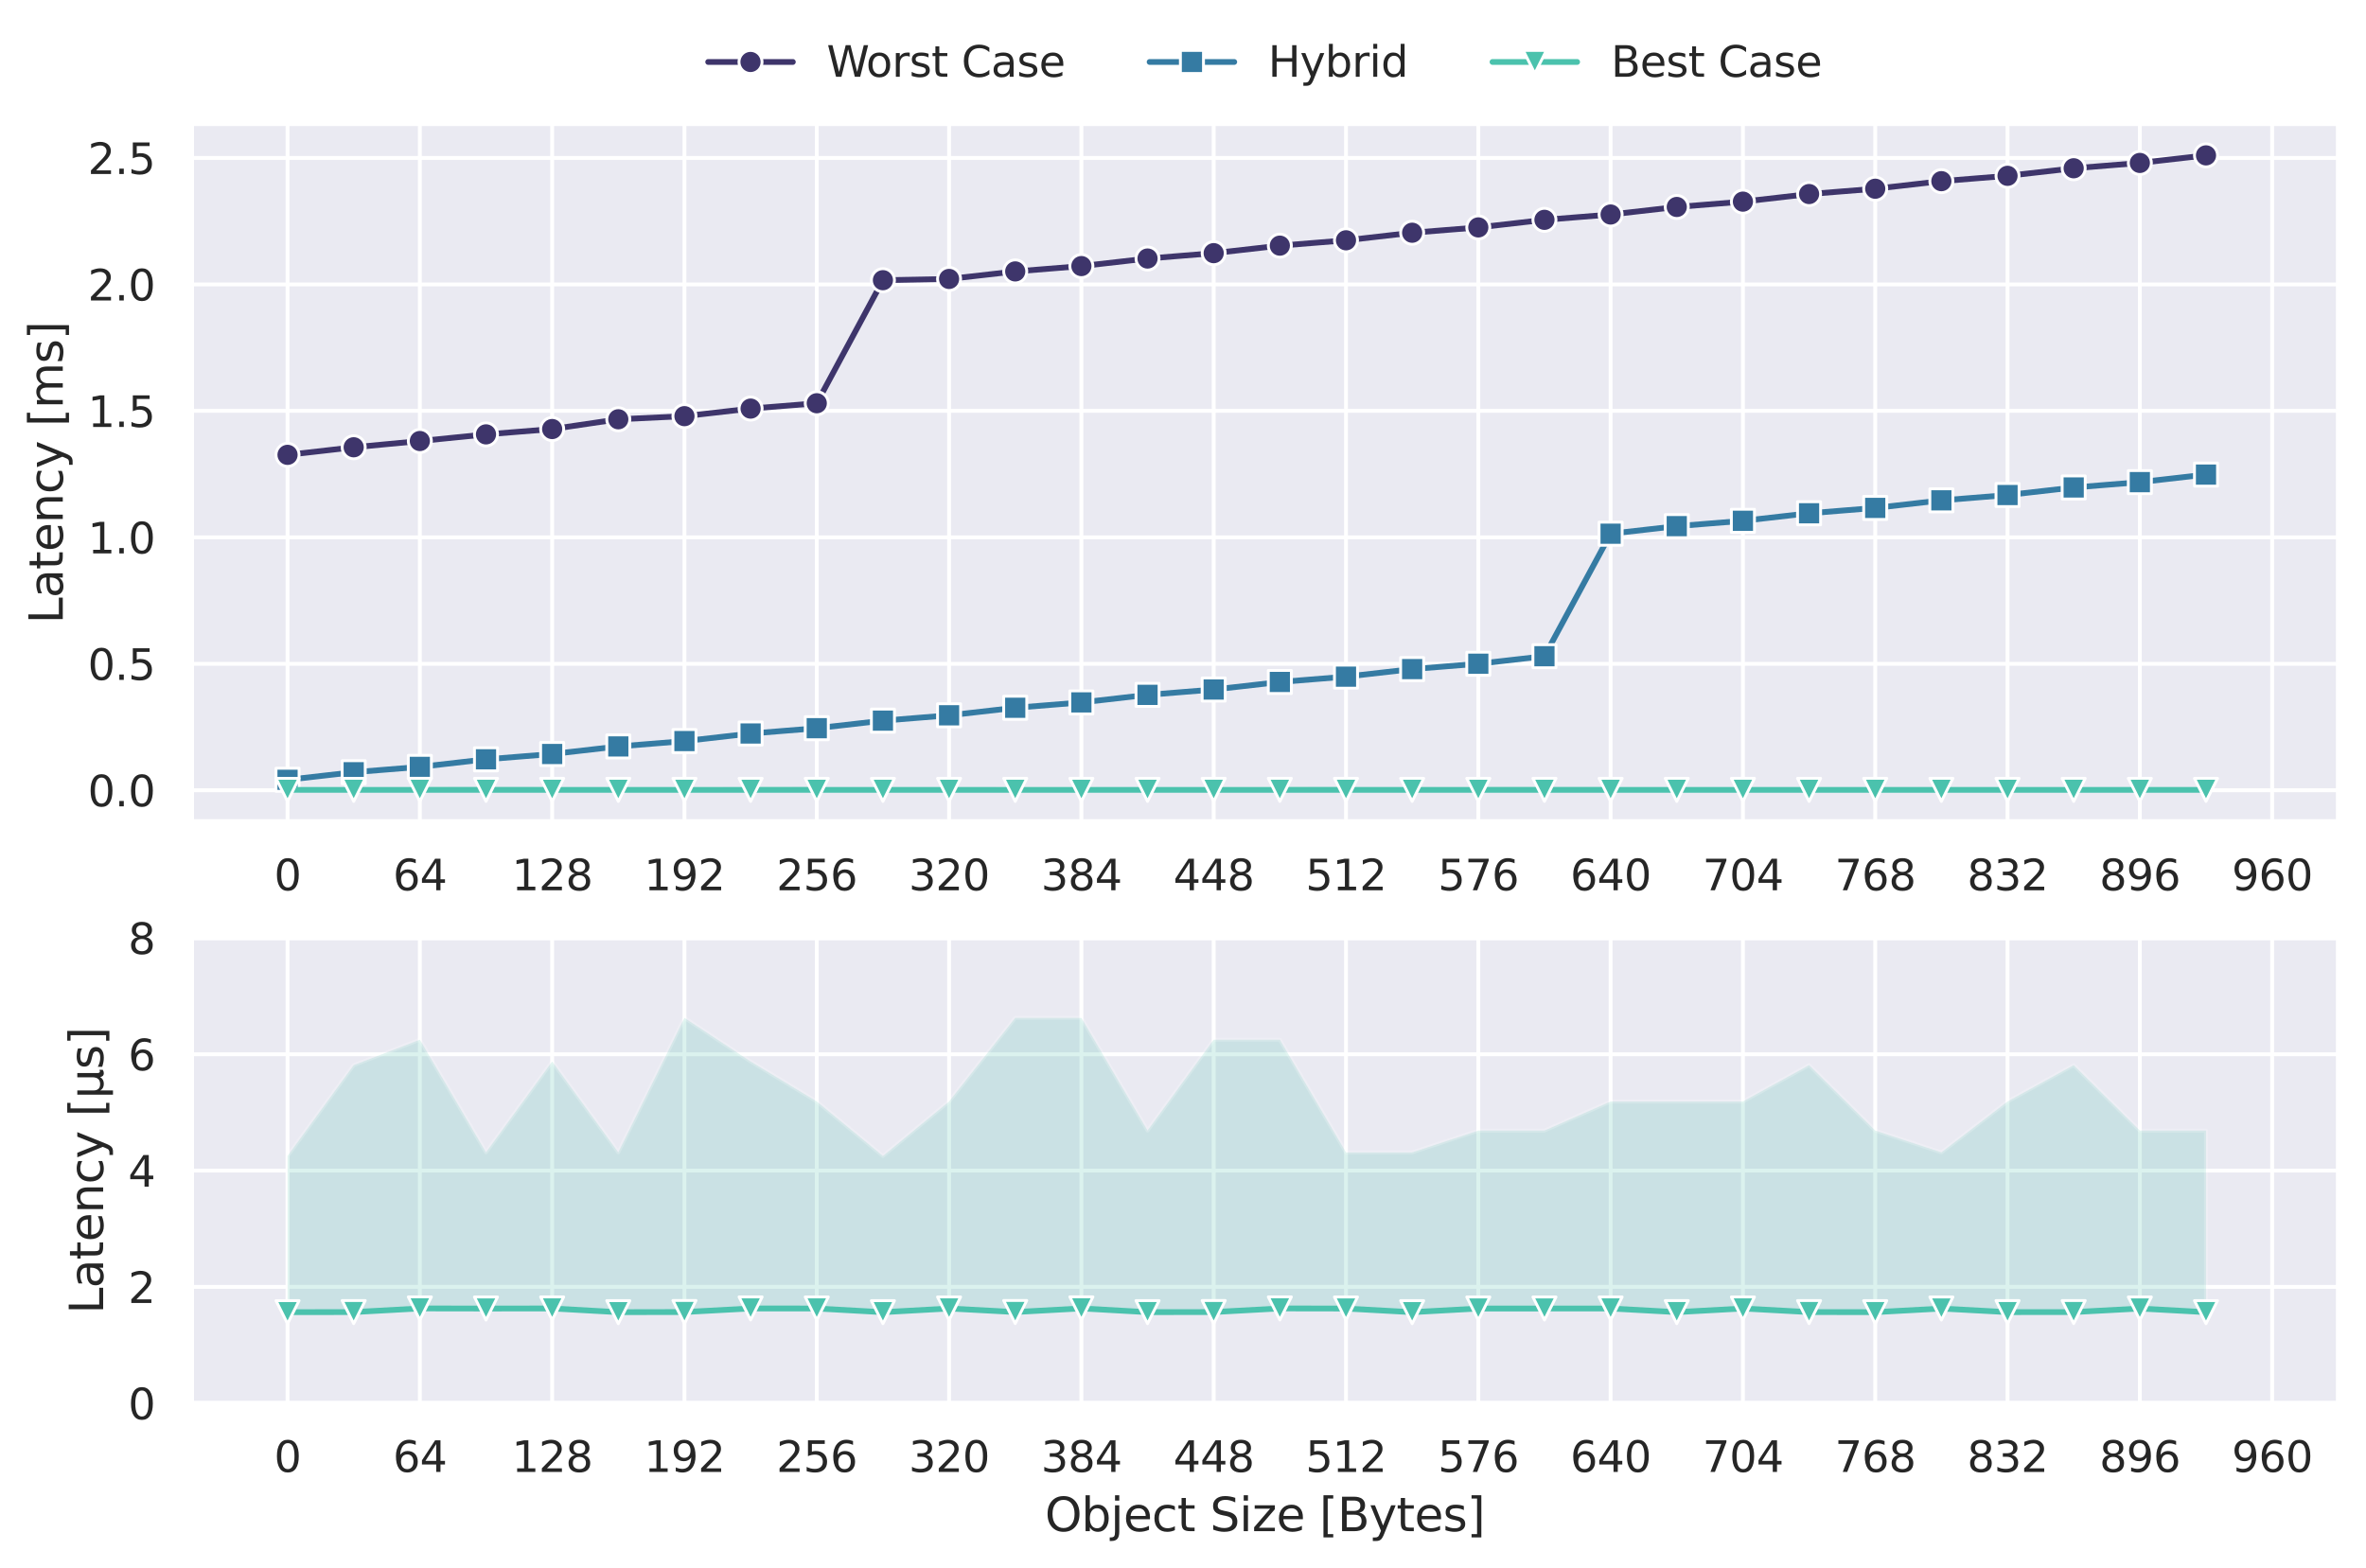<?xml version="1.0" encoding="utf-8" standalone="no"?>
<!DOCTYPE svg PUBLIC "-//W3C//DTD SVG 1.1//EN"
  "http://www.w3.org/Graphics/SVG/1.1/DTD/svg11.dtd">
<svg xmlns:xlink="http://www.w3.org/1999/xlink" width="615.007pt" height="407.746pt" viewBox="0 0 615.007 407.746" xmlns="http://www.w3.org/2000/svg" version="1.1">
 <defs>
  <style type="text/css">*{stroke-linejoin: round; stroke-linecap: butt}</style>
 </defs>
 <g id="figure_1">
  <g id="patch_1">
   <path d="M 0 407.746 
L 615.007 407.746 
L 615.007 0 
L 0 0 
z
" style="fill: #ffffff"/>
  </g>
  <g id="axes_1">
   <g id="patch_2">
    <path d="M 49.807 213.586 
L 607.807 213.586 
L 607.807 32.146 
L 49.807 32.146 
z
" style="fill: #eaeaf2"/>
   </g>
   <g id="matplotlib.axis_1">
    <g id="xtick_1">
     <g id="line2d_1">
      <path d="M 74.741 213.586 
L 74.741 32.146 
" clip-path="url(#p69c32376b0)" style="fill: none; stroke: #ffffff; stroke-linecap: round"/>
     </g>
     <g id="text_1">
      <!-- 0 -->
      <g style="fill: #262626" transform="translate(71.242 231.444) scale(0.11 -0.11)">
       <defs>
        <path id="DejaVuSans-30" d="M 2034 4250 
Q 1547 4250 1301 3770 
Q 1056 3291 1056 2328 
Q 1056 1369 1301 889 
Q 1547 409 2034 409 
Q 2525 409 2770 889 
Q 3016 1369 3016 2328 
Q 3016 3291 2770 3770 
Q 2525 4250 2034 4250 
z
M 2034 4750 
Q 2819 4750 3233 4129 
Q 3647 3509 3647 2328 
Q 3647 1150 3233 529 
Q 2819 -91 2034 -91 
Q 1250 -91 836 529 
Q 422 1150 422 2328 
Q 422 3509 836 4129 
Q 1250 4750 2034 4750 
z
" transform="scale(0.016)"/>
       </defs>
       <use xlink:href="#DejaVuSans-30"/>
      </g>
     </g>
    </g>
    <g id="xtick_2">
     <g id="line2d_2">
      <path d="M 109.132 213.586 
L 109.132 32.146 
" clip-path="url(#p69c32376b0)" style="fill: none; stroke: #ffffff; stroke-linecap: round"/>
     </g>
     <g id="text_2">
      <!-- 64 -->
      <g style="fill: #262626" transform="translate(102.134 231.444) scale(0.11 -0.11)">
       <defs>
        <path id="DejaVuSans-36" d="M 2113 2584 
Q 1688 2584 1439 2293 
Q 1191 2003 1191 1497 
Q 1191 994 1439 701 
Q 1688 409 2113 409 
Q 2538 409 2786 701 
Q 3034 994 3034 1497 
Q 3034 2003 2786 2293 
Q 2538 2584 2113 2584 
z
M 3366 4563 
L 3366 3988 
Q 3128 4100 2886 4159 
Q 2644 4219 2406 4219 
Q 1781 4219 1451 3797 
Q 1122 3375 1075 2522 
Q 1259 2794 1537 2939 
Q 1816 3084 2150 3084 
Q 2853 3084 3261 2657 
Q 3669 2231 3669 1497 
Q 3669 778 3244 343 
Q 2819 -91 2113 -91 
Q 1303 -91 875 529 
Q 447 1150 447 2328 
Q 447 3434 972 4092 
Q 1497 4750 2381 4750 
Q 2619 4750 2861 4703 
Q 3103 4656 3366 4563 
z
" transform="scale(0.016)"/>
        <path id="DejaVuSans-34" d="M 2419 4116 
L 825 1625 
L 2419 1625 
L 2419 4116 
z
M 2253 4666 
L 3047 4666 
L 3047 1625 
L 3713 1625 
L 3713 1100 
L 3047 1100 
L 3047 0 
L 2419 0 
L 2419 1100 
L 313 1100 
L 313 1709 
L 2253 4666 
z
" transform="scale(0.016)"/>
       </defs>
       <use xlink:href="#DejaVuSans-36"/>
       <use xlink:href="#DejaVuSans-34" x="63.623"/>
      </g>
     </g>
    </g>
    <g id="xtick_3">
     <g id="line2d_3">
      <path d="M 143.524 213.586 
L 143.524 32.146 
" clip-path="url(#p69c32376b0)" style="fill: none; stroke: #ffffff; stroke-linecap: round"/>
     </g>
     <g id="text_3">
      <!-- 128 -->
      <g style="fill: #262626" transform="translate(133.026 231.444) scale(0.11 -0.11)">
       <defs>
        <path id="DejaVuSans-31" d="M 794 531 
L 1825 531 
L 1825 4091 
L 703 3866 
L 703 4441 
L 1819 4666 
L 2450 4666 
L 2450 531 
L 3481 531 
L 3481 0 
L 794 0 
L 794 531 
z
" transform="scale(0.016)"/>
        <path id="DejaVuSans-32" d="M 1228 531 
L 3431 531 
L 3431 0 
L 469 0 
L 469 531 
Q 828 903 1448 1529 
Q 2069 2156 2228 2338 
Q 2531 2678 2651 2914 
Q 2772 3150 2772 3378 
Q 2772 3750 2511 3984 
Q 2250 4219 1831 4219 
Q 1534 4219 1204 4116 
Q 875 4013 500 3803 
L 500 4441 
Q 881 4594 1212 4672 
Q 1544 4750 1819 4750 
Q 2544 4750 2975 4387 
Q 3406 4025 3406 3419 
Q 3406 3131 3298 2873 
Q 3191 2616 2906 2266 
Q 2828 2175 2409 1742 
Q 1991 1309 1228 531 
z
" transform="scale(0.016)"/>
        <path id="DejaVuSans-38" d="M 2034 2216 
Q 1584 2216 1326 1975 
Q 1069 1734 1069 1313 
Q 1069 891 1326 650 
Q 1584 409 2034 409 
Q 2484 409 2743 651 
Q 3003 894 3003 1313 
Q 3003 1734 2745 1975 
Q 2488 2216 2034 2216 
z
M 1403 2484 
Q 997 2584 770 2862 
Q 544 3141 544 3541 
Q 544 4100 942 4425 
Q 1341 4750 2034 4750 
Q 2731 4750 3128 4425 
Q 3525 4100 3525 3541 
Q 3525 3141 3298 2862 
Q 3072 2584 2669 2484 
Q 3125 2378 3379 2068 
Q 3634 1759 3634 1313 
Q 3634 634 3220 271 
Q 2806 -91 2034 -91 
Q 1263 -91 848 271 
Q 434 634 434 1313 
Q 434 1759 690 2068 
Q 947 2378 1403 2484 
z
M 1172 3481 
Q 1172 3119 1398 2916 
Q 1625 2713 2034 2713 
Q 2441 2713 2670 2916 
Q 2900 3119 2900 3481 
Q 2900 3844 2670 4047 
Q 2441 4250 2034 4250 
Q 1625 4250 1398 4047 
Q 1172 3844 1172 3481 
z
" transform="scale(0.016)"/>
       </defs>
       <use xlink:href="#DejaVuSans-31"/>
       <use xlink:href="#DejaVuSans-32" x="63.623"/>
       <use xlink:href="#DejaVuSans-38" x="127.246"/>
      </g>
     </g>
    </g>
    <g id="xtick_4">
     <g id="line2d_4">
      <path d="M 177.915 213.586 
L 177.915 32.146 
" clip-path="url(#p69c32376b0)" style="fill: none; stroke: #ffffff; stroke-linecap: round"/>
     </g>
     <g id="text_4">
      <!-- 192 -->
      <g style="fill: #262626" transform="translate(167.417 231.444) scale(0.11 -0.11)">
       <defs>
        <path id="DejaVuSans-39" d="M 703 97 
L 703 672 
Q 941 559 1184 500 
Q 1428 441 1663 441 
Q 2288 441 2617 861 
Q 2947 1281 2994 2138 
Q 2813 1869 2534 1725 
Q 2256 1581 1919 1581 
Q 1219 1581 811 2004 
Q 403 2428 403 3163 
Q 403 3881 828 4315 
Q 1253 4750 1959 4750 
Q 2769 4750 3195 4129 
Q 3622 3509 3622 2328 
Q 3622 1225 3098 567 
Q 2575 -91 1691 -91 
Q 1453 -91 1209 -44 
Q 966 3 703 97 
z
M 1959 2075 
Q 2384 2075 2632 2365 
Q 2881 2656 2881 3163 
Q 2881 3666 2632 3958 
Q 2384 4250 1959 4250 
Q 1534 4250 1286 3958 
Q 1038 3666 1038 3163 
Q 1038 2656 1286 2365 
Q 1534 2075 1959 2075 
z
" transform="scale(0.016)"/>
       </defs>
       <use xlink:href="#DejaVuSans-31"/>
       <use xlink:href="#DejaVuSans-39" x="63.623"/>
       <use xlink:href="#DejaVuSans-32" x="127.246"/>
      </g>
     </g>
    </g>
    <g id="xtick_5">
     <g id="line2d_5">
      <path d="M 212.306 213.586 
L 212.306 32.146 
" clip-path="url(#p69c32376b0)" style="fill: none; stroke: #ffffff; stroke-linecap: round"/>
     </g>
     <g id="text_5">
      <!-- 256 -->
      <g style="fill: #262626" transform="translate(201.808 231.444) scale(0.11 -0.11)">
       <defs>
        <path id="DejaVuSans-35" d="M 691 4666 
L 3169 4666 
L 3169 4134 
L 1269 4134 
L 1269 2991 
Q 1406 3038 1543 3061 
Q 1681 3084 1819 3084 
Q 2600 3084 3056 2656 
Q 3513 2228 3513 1497 
Q 3513 744 3044 326 
Q 2575 -91 1722 -91 
Q 1428 -91 1123 -41 
Q 819 9 494 109 
L 494 744 
Q 775 591 1075 516 
Q 1375 441 1709 441 
Q 2250 441 2565 725 
Q 2881 1009 2881 1497 
Q 2881 1984 2565 2268 
Q 2250 2553 1709 2553 
Q 1456 2553 1204 2497 
Q 953 2441 691 2322 
L 691 4666 
z
" transform="scale(0.016)"/>
       </defs>
       <use xlink:href="#DejaVuSans-32"/>
       <use xlink:href="#DejaVuSans-35" x="63.623"/>
       <use xlink:href="#DejaVuSans-36" x="127.246"/>
      </g>
     </g>
    </g>
    <g id="xtick_6">
     <g id="line2d_6">
      <path d="M 246.698 213.586 
L 246.698 32.146 
" clip-path="url(#p69c32376b0)" style="fill: none; stroke: #ffffff; stroke-linecap: round"/>
     </g>
     <g id="text_6">
      <!-- 320 -->
      <g style="fill: #262626" transform="translate(236.2 231.444) scale(0.11 -0.11)">
       <defs>
        <path id="DejaVuSans-33" d="M 2597 2516 
Q 3050 2419 3304 2112 
Q 3559 1806 3559 1356 
Q 3559 666 3084 287 
Q 2609 -91 1734 -91 
Q 1441 -91 1130 -33 
Q 819 25 488 141 
L 488 750 
Q 750 597 1062 519 
Q 1375 441 1716 441 
Q 2309 441 2620 675 
Q 2931 909 2931 1356 
Q 2931 1769 2642 2001 
Q 2353 2234 1838 2234 
L 1294 2234 
L 1294 2753 
L 1863 2753 
Q 2328 2753 2575 2939 
Q 2822 3125 2822 3475 
Q 2822 3834 2567 4026 
Q 2313 4219 1838 4219 
Q 1578 4219 1281 4162 
Q 984 4106 628 3988 
L 628 4550 
Q 988 4650 1302 4700 
Q 1616 4750 1894 4750 
Q 2613 4750 3031 4423 
Q 3450 4097 3450 3541 
Q 3450 3153 3228 2886 
Q 3006 2619 2597 2516 
z
" transform="scale(0.016)"/>
       </defs>
       <use xlink:href="#DejaVuSans-33"/>
       <use xlink:href="#DejaVuSans-32" x="63.623"/>
       <use xlink:href="#DejaVuSans-30" x="127.246"/>
      </g>
     </g>
    </g>
    <g id="xtick_7">
     <g id="line2d_7">
      <path d="M 281.089 213.586 
L 281.089 32.146 
" clip-path="url(#p69c32376b0)" style="fill: none; stroke: #ffffff; stroke-linecap: round"/>
     </g>
     <g id="text_7">
      <!-- 384 -->
      <g style="fill: #262626" transform="translate(270.591 231.444) scale(0.11 -0.11)">
       <use xlink:href="#DejaVuSans-33"/>
       <use xlink:href="#DejaVuSans-38" x="63.623"/>
       <use xlink:href="#DejaVuSans-34" x="127.246"/>
      </g>
     </g>
    </g>
    <g id="xtick_8">
     <g id="line2d_8">
      <path d="M 315.481 213.586 
L 315.481 32.146 
" clip-path="url(#p69c32376b0)" style="fill: none; stroke: #ffffff; stroke-linecap: round"/>
     </g>
     <g id="text_8">
      <!-- 448 -->
      <g style="fill: #262626" transform="translate(304.982 231.444) scale(0.11 -0.11)">
       <use xlink:href="#DejaVuSans-34"/>
       <use xlink:href="#DejaVuSans-34" x="63.623"/>
       <use xlink:href="#DejaVuSans-38" x="127.246"/>
      </g>
     </g>
    </g>
    <g id="xtick_9">
     <g id="line2d_9">
      <path d="M 349.872 213.586 
L 349.872 32.146 
" clip-path="url(#p69c32376b0)" style="fill: none; stroke: #ffffff; stroke-linecap: round"/>
     </g>
     <g id="text_9">
      <!-- 512 -->
      <g style="fill: #262626" transform="translate(339.374 231.444) scale(0.11 -0.11)">
       <use xlink:href="#DejaVuSans-35"/>
       <use xlink:href="#DejaVuSans-31" x="63.623"/>
       <use xlink:href="#DejaVuSans-32" x="127.246"/>
      </g>
     </g>
    </g>
    <g id="xtick_10">
     <g id="line2d_10">
      <path d="M 384.263 213.586 
L 384.263 32.146 
" clip-path="url(#p69c32376b0)" style="fill: none; stroke: #ffffff; stroke-linecap: round"/>
     </g>
     <g id="text_10">
      <!-- 576 -->
      <g style="fill: #262626" transform="translate(373.765 231.444) scale(0.11 -0.11)">
       <defs>
        <path id="DejaVuSans-37" d="M 525 4666 
L 3525 4666 
L 3525 4397 
L 1831 0 
L 1172 0 
L 2766 4134 
L 525 4134 
L 525 4666 
z
" transform="scale(0.016)"/>
       </defs>
       <use xlink:href="#DejaVuSans-35"/>
       <use xlink:href="#DejaVuSans-37" x="63.623"/>
       <use xlink:href="#DejaVuSans-36" x="127.246"/>
      </g>
     </g>
    </g>
    <g id="xtick_11">
     <g id="line2d_11">
      <path d="M 418.655 213.586 
L 418.655 32.146 
" clip-path="url(#p69c32376b0)" style="fill: none; stroke: #ffffff; stroke-linecap: round"/>
     </g>
     <g id="text_11">
      <!-- 640 -->
      <g style="fill: #262626" transform="translate(408.157 231.444) scale(0.11 -0.11)">
       <use xlink:href="#DejaVuSans-36"/>
       <use xlink:href="#DejaVuSans-34" x="63.623"/>
       <use xlink:href="#DejaVuSans-30" x="127.246"/>
      </g>
     </g>
    </g>
    <g id="xtick_12">
     <g id="line2d_12">
      <path d="M 453.046 213.586 
L 453.046 32.146 
" clip-path="url(#p69c32376b0)" style="fill: none; stroke: #ffffff; stroke-linecap: round"/>
     </g>
     <g id="text_12">
      <!-- 704 -->
      <g style="fill: #262626" transform="translate(442.548 231.444) scale(0.11 -0.11)">
       <use xlink:href="#DejaVuSans-37"/>
       <use xlink:href="#DejaVuSans-30" x="63.623"/>
       <use xlink:href="#DejaVuSans-34" x="127.246"/>
      </g>
     </g>
    </g>
    <g id="xtick_13">
     <g id="line2d_13">
      <path d="M 487.437 213.586 
L 487.437 32.146 
" clip-path="url(#p69c32376b0)" style="fill: none; stroke: #ffffff; stroke-linecap: round"/>
     </g>
     <g id="text_13">
      <!-- 768 -->
      <g style="fill: #262626" transform="translate(476.939 231.444) scale(0.11 -0.11)">
       <use xlink:href="#DejaVuSans-37"/>
       <use xlink:href="#DejaVuSans-36" x="63.623"/>
       <use xlink:href="#DejaVuSans-38" x="127.246"/>
      </g>
     </g>
    </g>
    <g id="xtick_14">
     <g id="line2d_14">
      <path d="M 521.829 213.586 
L 521.829 32.146 
" clip-path="url(#p69c32376b0)" style="fill: none; stroke: #ffffff; stroke-linecap: round"/>
     </g>
     <g id="text_14">
      <!-- 832 -->
      <g style="fill: #262626" transform="translate(511.331 231.444) scale(0.11 -0.11)">
       <use xlink:href="#DejaVuSans-38"/>
       <use xlink:href="#DejaVuSans-33" x="63.623"/>
       <use xlink:href="#DejaVuSans-32" x="127.246"/>
      </g>
     </g>
    </g>
    <g id="xtick_15">
     <g id="line2d_15">
      <path d="M 556.22 213.586 
L 556.22 32.146 
" clip-path="url(#p69c32376b0)" style="fill: none; stroke: #ffffff; stroke-linecap: round"/>
     </g>
     <g id="text_15">
      <!-- 896 -->
      <g style="fill: #262626" transform="translate(545.722 231.444) scale(0.11 -0.11)">
       <use xlink:href="#DejaVuSans-38"/>
       <use xlink:href="#DejaVuSans-39" x="63.623"/>
       <use xlink:href="#DejaVuSans-36" x="127.246"/>
      </g>
     </g>
    </g>
    <g id="xtick_16">
     <g id="line2d_16">
      <path d="M 590.612 213.586 
L 590.612 32.146 
" clip-path="url(#p69c32376b0)" style="fill: none; stroke: #ffffff; stroke-linecap: round"/>
     </g>
     <g id="text_16">
      <!-- 960 -->
      <g style="fill: #262626" transform="translate(580.113 231.444) scale(0.11 -0.11)">
       <use xlink:href="#DejaVuSans-39"/>
       <use xlink:href="#DejaVuSans-36" x="63.623"/>
       <use xlink:href="#DejaVuSans-30" x="127.246"/>
      </g>
     </g>
    </g>
    <g id="xtick_17"/>
    <g id="xtick_18"/>
    <g id="xtick_19"/>
    <g id="xtick_20"/>
    <g id="xtick_21"/>
    <g id="xtick_22"/>
    <g id="xtick_23"/>
    <g id="xtick_24"/>
    <g id="xtick_25"/>
    <g id="xtick_26"/>
    <g id="xtick_27"/>
    <g id="xtick_28"/>
    <g id="xtick_29"/>
    <g id="xtick_30"/>
    <g id="xtick_31"/>
    <g id="xtick_32"/>
   </g>
   <g id="matplotlib.axis_2">
    <g id="ytick_1">
     <g id="line2d_17">
      <path d="M 49.807 205.441 
L 607.807 205.441 
" clip-path="url(#p69c32376b0)" style="fill: none; stroke: #ffffff; stroke-linecap: round"/>
     </g>
     <g id="text_17">
      <!-- 0.0 -->
      <g style="fill: #262626" transform="translate(22.814 209.621) scale(0.11 -0.11)">
       <defs>
        <path id="DejaVuSans-2e" d="M 684 794 
L 1344 794 
L 1344 0 
L 684 0 
L 684 794 
z
" transform="scale(0.016)"/>
       </defs>
       <use xlink:href="#DejaVuSans-30"/>
       <use xlink:href="#DejaVuSans-2e" x="63.623"/>
       <use xlink:href="#DejaVuSans-30" x="95.41"/>
      </g>
     </g>
    </g>
    <g id="ytick_2">
     <g id="line2d_18">
      <path d="M 49.807 172.565 
L 607.807 172.565 
" clip-path="url(#p69c32376b0)" style="fill: none; stroke: #ffffff; stroke-linecap: round"/>
     </g>
     <g id="text_18">
      <!-- 0.5 -->
      <g style="fill: #262626" transform="translate(22.814 176.744) scale(0.11 -0.11)">
       <use xlink:href="#DejaVuSans-30"/>
       <use xlink:href="#DejaVuSans-2e" x="63.623"/>
       <use xlink:href="#DejaVuSans-35" x="95.41"/>
      </g>
     </g>
    </g>
    <g id="ytick_3">
     <g id="line2d_19">
      <path d="M 49.807 139.688 
L 607.807 139.688 
" clip-path="url(#p69c32376b0)" style="fill: none; stroke: #ffffff; stroke-linecap: round"/>
     </g>
     <g id="text_19">
      <!-- 1.0 -->
      <g style="fill: #262626" transform="translate(22.814 143.868) scale(0.11 -0.11)">
       <use xlink:href="#DejaVuSans-31"/>
       <use xlink:href="#DejaVuSans-2e" x="63.623"/>
       <use xlink:href="#DejaVuSans-30" x="95.41"/>
      </g>
     </g>
    </g>
    <g id="ytick_4">
     <g id="line2d_20">
      <path d="M 49.807 106.812 
L 607.807 106.812 
" clip-path="url(#p69c32376b0)" style="fill: none; stroke: #ffffff; stroke-linecap: round"/>
     </g>
     <g id="text_20">
      <!-- 1.5 -->
      <g style="fill: #262626" transform="translate(22.814 110.991) scale(0.11 -0.11)">
       <use xlink:href="#DejaVuSans-31"/>
       <use xlink:href="#DejaVuSans-2e" x="63.623"/>
       <use xlink:href="#DejaVuSans-35" x="95.41"/>
      </g>
     </g>
    </g>
    <g id="ytick_5">
     <g id="line2d_21">
      <path d="M 49.807 73.935 
L 607.807 73.935 
" clip-path="url(#p69c32376b0)" style="fill: none; stroke: #ffffff; stroke-linecap: round"/>
     </g>
     <g id="text_21">
      <!-- 2.0 -->
      <g style="fill: #262626" transform="translate(22.814 78.115) scale(0.11 -0.11)">
       <use xlink:href="#DejaVuSans-32"/>
       <use xlink:href="#DejaVuSans-2e" x="63.623"/>
       <use xlink:href="#DejaVuSans-30" x="95.41"/>
      </g>
     </g>
    </g>
    <g id="ytick_6">
     <g id="line2d_22">
      <path d="M 49.807 41.059 
L 607.807 41.059 
" clip-path="url(#p69c32376b0)" style="fill: none; stroke: #ffffff; stroke-linecap: round"/>
     </g>
     <g id="text_22">
      <!-- 2.5 -->
      <g style="fill: #262626" transform="translate(22.814 45.238) scale(0.11 -0.11)">
       <use xlink:href="#DejaVuSans-32"/>
       <use xlink:href="#DejaVuSans-2e" x="63.623"/>
       <use xlink:href="#DejaVuSans-35" x="95.41"/>
      </g>
     </g>
    </g>
    <g id="text_23">
     <!-- Latency [ms] -->
     <g style="fill: #262626" transform="translate(16.318 162.142) rotate(-90) scale(0.12 -0.12)">
      <defs>
       <path id="DejaVuSans-4c" d="M 628 4666 
L 1259 4666 
L 1259 531 
L 3531 531 
L 3531 0 
L 628 0 
L 628 4666 
z
" transform="scale(0.016)"/>
       <path id="DejaVuSans-61" d="M 2194 1759 
Q 1497 1759 1228 1600 
Q 959 1441 959 1056 
Q 959 750 1161 570 
Q 1363 391 1709 391 
Q 2188 391 2477 730 
Q 2766 1069 2766 1631 
L 2766 1759 
L 2194 1759 
z
M 3341 1997 
L 3341 0 
L 2766 0 
L 2766 531 
Q 2569 213 2275 61 
Q 1981 -91 1556 -91 
Q 1019 -91 701 211 
Q 384 513 384 1019 
Q 384 1609 779 1909 
Q 1175 2209 1959 2209 
L 2766 2209 
L 2766 2266 
Q 2766 2663 2505 2880 
Q 2244 3097 1772 3097 
Q 1472 3097 1187 3025 
Q 903 2953 641 2809 
L 641 3341 
Q 956 3463 1253 3523 
Q 1550 3584 1831 3584 
Q 2591 3584 2966 3190 
Q 3341 2797 3341 1997 
z
" transform="scale(0.016)"/>
       <path id="DejaVuSans-74" d="M 1172 4494 
L 1172 3500 
L 2356 3500 
L 2356 3053 
L 1172 3053 
L 1172 1153 
Q 1172 725 1289 603 
Q 1406 481 1766 481 
L 2356 481 
L 2356 0 
L 1766 0 
Q 1100 0 847 248 
Q 594 497 594 1153 
L 594 3053 
L 172 3053 
L 172 3500 
L 594 3500 
L 594 4494 
L 1172 4494 
z
" transform="scale(0.016)"/>
       <path id="DejaVuSans-65" d="M 3597 1894 
L 3597 1613 
L 953 1613 
Q 991 1019 1311 708 
Q 1631 397 2203 397 
Q 2534 397 2845 478 
Q 3156 559 3463 722 
L 3463 178 
Q 3153 47 2828 -22 
Q 2503 -91 2169 -91 
Q 1331 -91 842 396 
Q 353 884 353 1716 
Q 353 2575 817 3079 
Q 1281 3584 2069 3584 
Q 2775 3584 3186 3129 
Q 3597 2675 3597 1894 
z
M 3022 2063 
Q 3016 2534 2758 2815 
Q 2500 3097 2075 3097 
Q 1594 3097 1305 2825 
Q 1016 2553 972 2059 
L 3022 2063 
z
" transform="scale(0.016)"/>
       <path id="DejaVuSans-6e" d="M 3513 2113 
L 3513 0 
L 2938 0 
L 2938 2094 
Q 2938 2591 2744 2837 
Q 2550 3084 2163 3084 
Q 1697 3084 1428 2787 
Q 1159 2491 1159 1978 
L 1159 0 
L 581 0 
L 581 3500 
L 1159 3500 
L 1159 2956 
Q 1366 3272 1645 3428 
Q 1925 3584 2291 3584 
Q 2894 3584 3203 3211 
Q 3513 2838 3513 2113 
z
" transform="scale(0.016)"/>
       <path id="DejaVuSans-63" d="M 3122 3366 
L 3122 2828 
Q 2878 2963 2633 3030 
Q 2388 3097 2138 3097 
Q 1578 3097 1268 2742 
Q 959 2388 959 1747 
Q 959 1106 1268 751 
Q 1578 397 2138 397 
Q 2388 397 2633 464 
Q 2878 531 3122 666 
L 3122 134 
Q 2881 22 2623 -34 
Q 2366 -91 2075 -91 
Q 1284 -91 818 406 
Q 353 903 353 1747 
Q 353 2603 823 3093 
Q 1294 3584 2113 3584 
Q 2378 3584 2631 3529 
Q 2884 3475 3122 3366 
z
" transform="scale(0.016)"/>
       <path id="DejaVuSans-79" d="M 2059 -325 
Q 1816 -950 1584 -1140 
Q 1353 -1331 966 -1331 
L 506 -1331 
L 506 -850 
L 844 -850 
Q 1081 -850 1212 -737 
Q 1344 -625 1503 -206 
L 1606 56 
L 191 3500 
L 800 3500 
L 1894 763 
L 2988 3500 
L 3597 3500 
L 2059 -325 
z
" transform="scale(0.016)"/>
       <path id="DejaVuSans-20" transform="scale(0.016)"/>
       <path id="DejaVuSans-5b" d="M 550 4863 
L 1875 4863 
L 1875 4416 
L 1125 4416 
L 1125 -397 
L 1875 -397 
L 1875 -844 
L 550 -844 
L 550 4863 
z
" transform="scale(0.016)"/>
       <path id="DejaVuSans-6d" d="M 3328 2828 
Q 3544 3216 3844 3400 
Q 4144 3584 4550 3584 
Q 5097 3584 5394 3201 
Q 5691 2819 5691 2113 
L 5691 0 
L 5113 0 
L 5113 2094 
Q 5113 2597 4934 2840 
Q 4756 3084 4391 3084 
Q 3944 3084 3684 2787 
Q 3425 2491 3425 1978 
L 3425 0 
L 2847 0 
L 2847 2094 
Q 2847 2600 2669 2842 
Q 2491 3084 2119 3084 
Q 1678 3084 1418 2786 
Q 1159 2488 1159 1978 
L 1159 0 
L 581 0 
L 581 3500 
L 1159 3500 
L 1159 2956 
Q 1356 3278 1631 3431 
Q 1906 3584 2284 3584 
Q 2666 3584 2933 3390 
Q 3200 3197 3328 2828 
z
" transform="scale(0.016)"/>
       <path id="DejaVuSans-73" d="M 2834 3397 
L 2834 2853 
Q 2591 2978 2328 3040 
Q 2066 3103 1784 3103 
Q 1356 3103 1142 2972 
Q 928 2841 928 2578 
Q 928 2378 1081 2264 
Q 1234 2150 1697 2047 
L 1894 2003 
Q 2506 1872 2764 1633 
Q 3022 1394 3022 966 
Q 3022 478 2636 193 
Q 2250 -91 1575 -91 
Q 1294 -91 989 -36 
Q 684 19 347 128 
L 347 722 
Q 666 556 975 473 
Q 1284 391 1588 391 
Q 1994 391 2212 530 
Q 2431 669 2431 922 
Q 2431 1156 2273 1281 
Q 2116 1406 1581 1522 
L 1381 1569 
Q 847 1681 609 1914 
Q 372 2147 372 2553 
Q 372 3047 722 3315 
Q 1072 3584 1716 3584 
Q 2034 3584 2315 3537 
Q 2597 3491 2834 3397 
z
" transform="scale(0.016)"/>
       <path id="DejaVuSans-5d" d="M 1947 4863 
L 1947 -844 
L 622 -844 
L 622 -397 
L 1369 -397 
L 1369 4416 
L 622 4416 
L 622 4863 
L 1947 4863 
z
" transform="scale(0.016)"/>
      </defs>
      <use xlink:href="#DejaVuSans-4c"/>
      <use xlink:href="#DejaVuSans-61" x="55.713"/>
      <use xlink:href="#DejaVuSans-74" x="116.992"/>
      <use xlink:href="#DejaVuSans-65" x="156.201"/>
      <use xlink:href="#DejaVuSans-6e" x="217.725"/>
      <use xlink:href="#DejaVuSans-63" x="281.104"/>
      <use xlink:href="#DejaVuSans-79" x="336.084"/>
      <use xlink:href="#DejaVuSans-20" x="395.264"/>
      <use xlink:href="#DejaVuSans-5b" x="427.051"/>
      <use xlink:href="#DejaVuSans-6d" x="466.064"/>
      <use xlink:href="#DejaVuSans-73" x="563.477"/>
      <use xlink:href="#DejaVuSans-5d" x="615.576"/>
     </g>
    </g>
   </g>
   <g id="PolyCollection_1"/>
   <g id="PolyCollection_2">
    <defs>
     <path id="m422ee3d34b" d="M 74.741 -289.501 
L 74.741 -289.501 
L 91.937 -291.469 
L 109.132 -292.863 
L 126.328 -294.823 
L 143.524 -296.212 
L 160.719 -298.636 
L 177.915 -299.561 
L 195.111 -301.525 
L 212.306 -302.914 
L 229.502 -334.903 
L 246.698 -335.232 
L 263.893 -337.184 
L 281.089 -338.573 
L 298.285 -340.538 
L 315.481 -341.935 
L 332.676 -343.887 
L 349.872 -345.276 
L 367.068 -347.244 
L 384.263 -348.625 
L 401.459 -350.598 
L 418.655 -351.979 
L 435.85 -353.943 
L 453.046 -355.328 
L 470.242 -357.3 
L 487.437 -358.681 
L 504.633 -360.65 
L 521.829 -362.039 
L 539.024 -364.003 
L 556.22 -365.388 
L 573.416 -367.352 
L 573.416 -367.352 
L 573.416 -367.352 
L 556.22 -365.388 
L 539.024 -364.003 
L 521.829 -362.039 
L 504.633 -360.65 
L 487.437 -358.681 
L 470.242 -357.3 
L 453.046 -355.328 
L 435.85 -353.943 
L 418.655 -351.979 
L 401.459 -350.598 
L 384.263 -348.625 
L 367.068 -347.244 
L 349.872 -345.276 
L 332.676 -343.887 
L 315.481 -341.935 
L 298.285 -340.538 
L 281.089 -338.573 
L 263.893 -337.184 
L 246.698 -335.232 
L 229.502 -334.903 
L 212.306 -302.914 
L 195.111 -301.525 
L 177.915 -299.561 
L 160.719 -298.858 
L 143.524 -296.212 
L 126.328 -294.823 
L 109.132 -293.327 
L 91.937 -291.469 
L 74.741 -289.501 
z
" style="stroke: #ffffff; stroke-opacity: 0.2"/>
    </defs>
    <g clip-path="url(#p69c32376b0)">
     <use xlink:href="#m422ee3d34b" x="0" y="407.746" style="fill: #3e356b; fill-opacity: 0.2; stroke: #ffffff; stroke-opacity: 0.2"/>
    </g>
   </g>
   <g id="PolyCollection_3"/>
   <g id="PolyCollection_4">
    <defs>
     <path id="m6fd51d1f2a" d="M 74.741 -205.029 
L 74.741 -205.029 
L 91.937 -206.997 
L 109.132 -208.386 
L 126.328 -210.351 
L 143.524 -211.736 
L 160.719 -213.7 
L 177.915 -215.089 
L 195.111 -217.053 
L 212.306 -218.438 
L 229.502 -220.403 
L 246.698 -221.792 
L 263.893 -223.752 
L 281.089 -225.141 
L 298.285 -227.105 
L 315.481 -228.494 
L 332.676 -230.455 
L 349.872 -231.844 
L 367.068 -233.804 
L 384.263 -235.193 
L 401.459 -237.157 
L 418.655 -269.002 
L 435.85 -270.967 
L 453.046 -272.356 
L 470.242 -274.316 
L 487.437 -275.705 
L 504.633 -277.669 
L 521.829 -279.058 
L 539.024 -281.019 
L 556.22 -282.408 
L 573.416 -284.372 
L 573.416 -284.372 
L 573.416 -284.372 
L 556.22 -282.408 
L 539.024 -281.019 
L 521.829 -279.058 
L 504.633 -277.669 
L 487.437 -275.705 
L 470.242 -274.316 
L 453.046 -272.356 
L 435.85 -270.967 
L 418.655 -269.002 
L 401.459 -237.157 
L 384.263 -235.193 
L 367.068 -233.804 
L 349.872 -231.844 
L 332.676 -230.455 
L 315.481 -228.494 
L 298.285 -227.105 
L 281.089 -225.141 
L 263.893 -223.752 
L 246.698 -221.792 
L 229.502 -220.403 
L 212.306 -218.438 
L 195.111 -217.053 
L 177.915 -215.089 
L 160.719 -213.7 
L 143.524 -211.736 
L 126.328 -210.351 
L 109.132 -208.386 
L 91.937 -206.997 
L 74.741 -205.029 
z
" style="stroke: #ffffff; stroke-opacity: 0.2"/>
    </defs>
    <g clip-path="url(#p69c32376b0)">
     <use xlink:href="#m6fd51d1f2a" x="0" y="407.746" style="fill: #357ba3; fill-opacity: 0.2; stroke: #ffffff; stroke-opacity: 0.2"/>
    </g>
   </g>
   <g id="PolyCollection_5"/>
   <g id="PolyCollection_6">
    <defs>
     <path id="m8cb6fbeebb" d="M 74.741 -202.584 
L 74.741 -202.407 
L 91.937 -202.407 
L 109.132 -202.411 
L 126.328 -202.411 
L 143.524 -202.411 
L 160.719 -202.407 
L 177.915 -202.407 
L 195.111 -202.411 
L 212.306 -202.411 
L 229.502 -202.407 
L 246.698 -202.411 
L 263.893 -202.407 
L 281.089 -202.411 
L 298.285 -202.407 
L 315.481 -202.407 
L 332.676 -202.411 
L 349.872 -202.411 
L 367.068 -202.407 
L 384.263 -202.411 
L 401.459 -202.411 
L 418.655 -202.411 
L 435.85 -202.407 
L 453.046 -202.411 
L 470.242 -202.407 
L 487.437 -202.407 
L 504.633 -202.411 
L 521.829 -202.407 
L 539.024 -202.407 
L 556.22 -202.411 
L 573.416 -202.407 
L 573.416 -202.612 
L 573.416 -202.612 
L 556.22 -202.612 
L 539.024 -202.686 
L 521.829 -202.645 
L 504.633 -202.588 
L 487.437 -202.612 
L 470.242 -202.686 
L 453.046 -202.645 
L 435.85 -202.645 
L 418.655 -202.645 
L 401.459 -202.612 
L 384.263 -202.612 
L 367.068 -202.588 
L 349.872 -202.588 
L 332.676 -202.715 
L 315.481 -202.715 
L 298.285 -202.612 
L 281.089 -202.74 
L 263.893 -202.74 
L 246.698 -202.645 
L 229.502 -202.584 
L 212.306 -202.645 
L 195.111 -202.691 
L 177.915 -202.74 
L 160.719 -202.588 
L 143.524 -202.691 
L 126.328 -202.588 
L 109.132 -202.715 
L 91.937 -202.686 
L 74.741 -202.584 
z
" style="stroke: #ffffff; stroke-opacity: 0.2"/>
    </defs>
    <g clip-path="url(#p69c32376b0)">
     <use xlink:href="#m8cb6fbeebb" x="0" y="407.746" style="fill: #4bc2ad; fill-opacity: 0.2; stroke: #ffffff; stroke-opacity: 0.2"/>
    </g>
   </g>
   <g id="line2d_23">
    <path d="M 74.741 118.245 
L 91.937 116.276 
L 109.132 114.651 
L 126.328 112.923 
L 143.524 111.534 
L 160.719 108.998 
L 177.915 108.185 
L 195.111 106.22 
L 212.306 104.831 
L 229.502 72.842 
L 246.698 72.514 
L 263.893 70.561 
L 281.089 69.172 
L 298.285 67.208 
L 315.481 65.811 
L 332.676 63.859 
L 349.872 62.47 
L 367.068 60.501 
L 384.263 59.12 
L 401.459 57.148 
L 418.655 55.767 
L 435.85 53.803 
L 453.046 52.418 
L 470.242 50.445 
L 487.437 49.064 
L 504.633 47.096 
L 521.829 45.707 
L 539.024 43.743 
L 556.22 42.358 
L 573.416 40.393 
" clip-path="url(#p69c32376b0)" style="fill: none; stroke: #3e356b; stroke-width: 1.5; stroke-linecap: round"/>
    <defs>
     <path id="m383ed4bcde" d="M 0 3 
C 0.796 3 1.559 2.684 2.121 2.121 
C 2.684 1.559 3 0.796 3 0 
C 3 -0.796 2.684 -1.559 2.121 -2.121 
C 1.559 -2.684 0.796 -3 0 -3 
C -0.796 -3 -1.559 -2.684 -2.121 -2.121 
C -2.684 -1.559 -3 -0.796 -3 0 
C -3 0.796 -2.684 1.559 -2.121 2.121 
C -1.559 2.684 -0.796 3 0 3 
z
" style="stroke: #ffffff; stroke-width: 0.75"/>
    </defs>
    <g clip-path="url(#p69c32376b0)">
     <use xlink:href="#m383ed4bcde" x="74.741" y="118.245" style="fill: #3e356b; stroke: #ffffff; stroke-width: 0.75"/>
     <use xlink:href="#m383ed4bcde" x="91.937" y="116.276" style="fill: #3e356b; stroke: #ffffff; stroke-width: 0.75"/>
     <use xlink:href="#m383ed4bcde" x="109.132" y="114.651" style="fill: #3e356b; stroke: #ffffff; stroke-width: 0.75"/>
     <use xlink:href="#m383ed4bcde" x="126.328" y="112.923" style="fill: #3e356b; stroke: #ffffff; stroke-width: 0.75"/>
     <use xlink:href="#m383ed4bcde" x="143.524" y="111.534" style="fill: #3e356b; stroke: #ffffff; stroke-width: 0.75"/>
     <use xlink:href="#m383ed4bcde" x="160.719" y="108.998" style="fill: #3e356b; stroke: #ffffff; stroke-width: 0.75"/>
     <use xlink:href="#m383ed4bcde" x="177.915" y="108.185" style="fill: #3e356b; stroke: #ffffff; stroke-width: 0.75"/>
     <use xlink:href="#m383ed4bcde" x="195.111" y="106.22" style="fill: #3e356b; stroke: #ffffff; stroke-width: 0.75"/>
     <use xlink:href="#m383ed4bcde" x="212.306" y="104.831" style="fill: #3e356b; stroke: #ffffff; stroke-width: 0.75"/>
     <use xlink:href="#m383ed4bcde" x="229.502" y="72.842" style="fill: #3e356b; stroke: #ffffff; stroke-width: 0.75"/>
     <use xlink:href="#m383ed4bcde" x="246.698" y="72.514" style="fill: #3e356b; stroke: #ffffff; stroke-width: 0.75"/>
     <use xlink:href="#m383ed4bcde" x="263.893" y="70.561" style="fill: #3e356b; stroke: #ffffff; stroke-width: 0.75"/>
     <use xlink:href="#m383ed4bcde" x="281.089" y="69.172" style="fill: #3e356b; stroke: #ffffff; stroke-width: 0.75"/>
     <use xlink:href="#m383ed4bcde" x="298.285" y="67.208" style="fill: #3e356b; stroke: #ffffff; stroke-width: 0.75"/>
     <use xlink:href="#m383ed4bcde" x="315.481" y="65.811" style="fill: #3e356b; stroke: #ffffff; stroke-width: 0.75"/>
     <use xlink:href="#m383ed4bcde" x="332.676" y="63.859" style="fill: #3e356b; stroke: #ffffff; stroke-width: 0.75"/>
     <use xlink:href="#m383ed4bcde" x="349.872" y="62.47" style="fill: #3e356b; stroke: #ffffff; stroke-width: 0.75"/>
     <use xlink:href="#m383ed4bcde" x="367.068" y="60.501" style="fill: #3e356b; stroke: #ffffff; stroke-width: 0.75"/>
     <use xlink:href="#m383ed4bcde" x="384.263" y="59.12" style="fill: #3e356b; stroke: #ffffff; stroke-width: 0.75"/>
     <use xlink:href="#m383ed4bcde" x="401.459" y="57.148" style="fill: #3e356b; stroke: #ffffff; stroke-width: 0.75"/>
     <use xlink:href="#m383ed4bcde" x="418.655" y="55.767" style="fill: #3e356b; stroke: #ffffff; stroke-width: 0.75"/>
     <use xlink:href="#m383ed4bcde" x="435.85" y="53.803" style="fill: #3e356b; stroke: #ffffff; stroke-width: 0.75"/>
     <use xlink:href="#m383ed4bcde" x="453.046" y="52.418" style="fill: #3e356b; stroke: #ffffff; stroke-width: 0.75"/>
     <use xlink:href="#m383ed4bcde" x="470.242" y="50.445" style="fill: #3e356b; stroke: #ffffff; stroke-width: 0.75"/>
     <use xlink:href="#m383ed4bcde" x="487.437" y="49.064" style="fill: #3e356b; stroke: #ffffff; stroke-width: 0.75"/>
     <use xlink:href="#m383ed4bcde" x="504.633" y="47.096" style="fill: #3e356b; stroke: #ffffff; stroke-width: 0.75"/>
     <use xlink:href="#m383ed4bcde" x="521.829" y="45.707" style="fill: #3e356b; stroke: #ffffff; stroke-width: 0.75"/>
     <use xlink:href="#m383ed4bcde" x="539.024" y="43.743" style="fill: #3e356b; stroke: #ffffff; stroke-width: 0.75"/>
     <use xlink:href="#m383ed4bcde" x="556.22" y="42.358" style="fill: #3e356b; stroke: #ffffff; stroke-width: 0.75"/>
     <use xlink:href="#m383ed4bcde" x="573.416" y="40.393" style="fill: #3e356b; stroke: #ffffff; stroke-width: 0.75"/>
    </g>
   </g>
   <g id="line2d_24">
    <path d="M 74.741 202.717 
L 91.937 200.748 
L 109.132 199.359 
L 126.328 197.395 
L 143.524 196.01 
L 160.719 194.046 
L 177.915 192.657 
L 195.111 190.692 
L 212.306 189.307 
L 229.502 187.343 
L 246.698 185.954 
L 263.893 183.994 
L 281.089 182.605 
L 298.285 180.64 
L 315.481 179.251 
L 332.676 177.291 
L 349.872 175.902 
L 367.068 173.942 
L 384.263 172.553 
L 401.459 170.588 
L 418.655 138.743 
L 435.85 136.779 
L 453.046 135.39 
L 470.242 133.43 
L 487.437 132.041 
L 504.633 130.076 
L 521.829 128.687 
L 539.024 126.727 
L 556.22 125.338 
L 573.416 123.373 
" clip-path="url(#p69c32376b0)" style="fill: none; stroke: #357ba3; stroke-width: 1.5; stroke-linecap: round"/>
    <defs>
     <path id="m966d060949" d="M -3 3 
L 3 3 
L 3 -3 
L -3 -3 
z
" style="stroke: #ffffff; stroke-width: 0.75; stroke-linejoin: miter"/>
    </defs>
    <g clip-path="url(#p69c32376b0)">
     <use xlink:href="#m966d060949" x="74.741" y="202.717" style="fill: #357ba3; stroke: #ffffff; stroke-width: 0.75; stroke-linejoin: miter"/>
     <use xlink:href="#m966d060949" x="91.937" y="200.748" style="fill: #357ba3; stroke: #ffffff; stroke-width: 0.75; stroke-linejoin: miter"/>
     <use xlink:href="#m966d060949" x="109.132" y="199.359" style="fill: #357ba3; stroke: #ffffff; stroke-width: 0.75; stroke-linejoin: miter"/>
     <use xlink:href="#m966d060949" x="126.328" y="197.395" style="fill: #357ba3; stroke: #ffffff; stroke-width: 0.75; stroke-linejoin: miter"/>
     <use xlink:href="#m966d060949" x="143.524" y="196.01" style="fill: #357ba3; stroke: #ffffff; stroke-width: 0.75; stroke-linejoin: miter"/>
     <use xlink:href="#m966d060949" x="160.719" y="194.046" style="fill: #357ba3; stroke: #ffffff; stroke-width: 0.75; stroke-linejoin: miter"/>
     <use xlink:href="#m966d060949" x="177.915" y="192.657" style="fill: #357ba3; stroke: #ffffff; stroke-width: 0.75; stroke-linejoin: miter"/>
     <use xlink:href="#m966d060949" x="195.111" y="190.692" style="fill: #357ba3; stroke: #ffffff; stroke-width: 0.75; stroke-linejoin: miter"/>
     <use xlink:href="#m966d060949" x="212.306" y="189.307" style="fill: #357ba3; stroke: #ffffff; stroke-width: 0.75; stroke-linejoin: miter"/>
     <use xlink:href="#m966d060949" x="229.502" y="187.343" style="fill: #357ba3; stroke: #ffffff; stroke-width: 0.75; stroke-linejoin: miter"/>
     <use xlink:href="#m966d060949" x="246.698" y="185.954" style="fill: #357ba3; stroke: #ffffff; stroke-width: 0.75; stroke-linejoin: miter"/>
     <use xlink:href="#m966d060949" x="263.893" y="183.994" style="fill: #357ba3; stroke: #ffffff; stroke-width: 0.75; stroke-linejoin: miter"/>
     <use xlink:href="#m966d060949" x="281.089" y="182.605" style="fill: #357ba3; stroke: #ffffff; stroke-width: 0.75; stroke-linejoin: miter"/>
     <use xlink:href="#m966d060949" x="298.285" y="180.64" style="fill: #357ba3; stroke: #ffffff; stroke-width: 0.75; stroke-linejoin: miter"/>
     <use xlink:href="#m966d060949" x="315.481" y="179.251" style="fill: #357ba3; stroke: #ffffff; stroke-width: 0.75; stroke-linejoin: miter"/>
     <use xlink:href="#m966d060949" x="332.676" y="177.291" style="fill: #357ba3; stroke: #ffffff; stroke-width: 0.75; stroke-linejoin: miter"/>
     <use xlink:href="#m966d060949" x="349.872" y="175.902" style="fill: #357ba3; stroke: #ffffff; stroke-width: 0.75; stroke-linejoin: miter"/>
     <use xlink:href="#m966d060949" x="367.068" y="173.942" style="fill: #357ba3; stroke: #ffffff; stroke-width: 0.75; stroke-linejoin: miter"/>
     <use xlink:href="#m966d060949" x="384.263" y="172.553" style="fill: #357ba3; stroke: #ffffff; stroke-width: 0.75; stroke-linejoin: miter"/>
     <use xlink:href="#m966d060949" x="401.459" y="170.588" style="fill: #357ba3; stroke: #ffffff; stroke-width: 0.75; stroke-linejoin: miter"/>
     <use xlink:href="#m966d060949" x="418.655" y="138.743" style="fill: #357ba3; stroke: #ffffff; stroke-width: 0.75; stroke-linejoin: miter"/>
     <use xlink:href="#m966d060949" x="435.85" y="136.779" style="fill: #357ba3; stroke: #ffffff; stroke-width: 0.75; stroke-linejoin: miter"/>
     <use xlink:href="#m966d060949" x="453.046" y="135.39" style="fill: #357ba3; stroke: #ffffff; stroke-width: 0.75; stroke-linejoin: miter"/>
     <use xlink:href="#m966d060949" x="470.242" y="133.43" style="fill: #357ba3; stroke: #ffffff; stroke-width: 0.75; stroke-linejoin: miter"/>
     <use xlink:href="#m966d060949" x="487.437" y="132.041" style="fill: #357ba3; stroke: #ffffff; stroke-width: 0.75; stroke-linejoin: miter"/>
     <use xlink:href="#m966d060949" x="504.633" y="130.076" style="fill: #357ba3; stroke: #ffffff; stroke-width: 0.75; stroke-linejoin: miter"/>
     <use xlink:href="#m966d060949" x="521.829" y="128.687" style="fill: #357ba3; stroke: #ffffff; stroke-width: 0.75; stroke-linejoin: miter"/>
     <use xlink:href="#m966d060949" x="539.024" y="126.727" style="fill: #357ba3; stroke: #ffffff; stroke-width: 0.75; stroke-linejoin: miter"/>
     <use xlink:href="#m966d060949" x="556.22" y="125.338" style="fill: #357ba3; stroke: #ffffff; stroke-width: 0.75; stroke-linejoin: miter"/>
     <use xlink:href="#m966d060949" x="573.416" y="123.373" style="fill: #357ba3; stroke: #ffffff; stroke-width: 0.75; stroke-linejoin: miter"/>
    </g>
   </g>
   <g id="line2d_25">
    <path d="M 74.741 205.338 
L 91.937 205.338 
L 109.132 205.334 
L 126.328 205.334 
L 143.524 205.334 
L 160.719 205.338 
L 177.915 205.338 
L 195.111 205.334 
L 212.306 205.334 
L 229.502 205.338 
L 246.698 205.334 
L 263.893 205.338 
L 281.089 205.334 
L 298.285 205.338 
L 315.481 205.338 
L 332.676 205.334 
L 349.872 205.334 
L 367.068 205.338 
L 384.263 205.334 
L 401.459 205.334 
L 418.655 205.334 
L 435.85 205.338 
L 453.046 205.334 
L 470.242 205.338 
L 487.437 205.338 
L 504.633 205.334 
L 521.829 205.338 
L 539.024 205.338 
L 556.22 205.334 
L 573.416 205.338 
" clip-path="url(#p69c32376b0)" style="fill: none; stroke: #4bc2ad; stroke-width: 1.5; stroke-linecap: round"/>
    <defs>
     <path id="m0b2524e4bc" d="M -0 3 
L 3 -3 
L -3 -3 
z
" style="stroke: #ffffff; stroke-width: 0.75; stroke-linejoin: miter"/>
    </defs>
    <g clip-path="url(#p69c32376b0)">
     <use xlink:href="#m0b2524e4bc" x="74.741" y="205.338" style="fill: #4bc2ad; stroke: #ffffff; stroke-width: 0.75; stroke-linejoin: miter"/>
     <use xlink:href="#m0b2524e4bc" x="91.937" y="205.338" style="fill: #4bc2ad; stroke: #ffffff; stroke-width: 0.75; stroke-linejoin: miter"/>
     <use xlink:href="#m0b2524e4bc" x="109.132" y="205.334" style="fill: #4bc2ad; stroke: #ffffff; stroke-width: 0.75; stroke-linejoin: miter"/>
     <use xlink:href="#m0b2524e4bc" x="126.328" y="205.334" style="fill: #4bc2ad; stroke: #ffffff; stroke-width: 0.75; stroke-linejoin: miter"/>
     <use xlink:href="#m0b2524e4bc" x="143.524" y="205.334" style="fill: #4bc2ad; stroke: #ffffff; stroke-width: 0.75; stroke-linejoin: miter"/>
     <use xlink:href="#m0b2524e4bc" x="160.719" y="205.338" style="fill: #4bc2ad; stroke: #ffffff; stroke-width: 0.75; stroke-linejoin: miter"/>
     <use xlink:href="#m0b2524e4bc" x="177.915" y="205.338" style="fill: #4bc2ad; stroke: #ffffff; stroke-width: 0.75; stroke-linejoin: miter"/>
     <use xlink:href="#m0b2524e4bc" x="195.111" y="205.334" style="fill: #4bc2ad; stroke: #ffffff; stroke-width: 0.75; stroke-linejoin: miter"/>
     <use xlink:href="#m0b2524e4bc" x="212.306" y="205.334" style="fill: #4bc2ad; stroke: #ffffff; stroke-width: 0.75; stroke-linejoin: miter"/>
     <use xlink:href="#m0b2524e4bc" x="229.502" y="205.338" style="fill: #4bc2ad; stroke: #ffffff; stroke-width: 0.75; stroke-linejoin: miter"/>
     <use xlink:href="#m0b2524e4bc" x="246.698" y="205.334" style="fill: #4bc2ad; stroke: #ffffff; stroke-width: 0.75; stroke-linejoin: miter"/>
     <use xlink:href="#m0b2524e4bc" x="263.893" y="205.338" style="fill: #4bc2ad; stroke: #ffffff; stroke-width: 0.75; stroke-linejoin: miter"/>
     <use xlink:href="#m0b2524e4bc" x="281.089" y="205.334" style="fill: #4bc2ad; stroke: #ffffff; stroke-width: 0.75; stroke-linejoin: miter"/>
     <use xlink:href="#m0b2524e4bc" x="298.285" y="205.338" style="fill: #4bc2ad; stroke: #ffffff; stroke-width: 0.75; stroke-linejoin: miter"/>
     <use xlink:href="#m0b2524e4bc" x="315.481" y="205.338" style="fill: #4bc2ad; stroke: #ffffff; stroke-width: 0.75; stroke-linejoin: miter"/>
     <use xlink:href="#m0b2524e4bc" x="332.676" y="205.334" style="fill: #4bc2ad; stroke: #ffffff; stroke-width: 0.75; stroke-linejoin: miter"/>
     <use xlink:href="#m0b2524e4bc" x="349.872" y="205.334" style="fill: #4bc2ad; stroke: #ffffff; stroke-width: 0.75; stroke-linejoin: miter"/>
     <use xlink:href="#m0b2524e4bc" x="367.068" y="205.338" style="fill: #4bc2ad; stroke: #ffffff; stroke-width: 0.75; stroke-linejoin: miter"/>
     <use xlink:href="#m0b2524e4bc" x="384.263" y="205.334" style="fill: #4bc2ad; stroke: #ffffff; stroke-width: 0.75; stroke-linejoin: miter"/>
     <use xlink:href="#m0b2524e4bc" x="401.459" y="205.334" style="fill: #4bc2ad; stroke: #ffffff; stroke-width: 0.75; stroke-linejoin: miter"/>
     <use xlink:href="#m0b2524e4bc" x="418.655" y="205.334" style="fill: #4bc2ad; stroke: #ffffff; stroke-width: 0.75; stroke-linejoin: miter"/>
     <use xlink:href="#m0b2524e4bc" x="435.85" y="205.338" style="fill: #4bc2ad; stroke: #ffffff; stroke-width: 0.75; stroke-linejoin: miter"/>
     <use xlink:href="#m0b2524e4bc" x="453.046" y="205.334" style="fill: #4bc2ad; stroke: #ffffff; stroke-width: 0.75; stroke-linejoin: miter"/>
     <use xlink:href="#m0b2524e4bc" x="470.242" y="205.338" style="fill: #4bc2ad; stroke: #ffffff; stroke-width: 0.75; stroke-linejoin: miter"/>
     <use xlink:href="#m0b2524e4bc" x="487.437" y="205.338" style="fill: #4bc2ad; stroke: #ffffff; stroke-width: 0.75; stroke-linejoin: miter"/>
     <use xlink:href="#m0b2524e4bc" x="504.633" y="205.334" style="fill: #4bc2ad; stroke: #ffffff; stroke-width: 0.75; stroke-linejoin: miter"/>
     <use xlink:href="#m0b2524e4bc" x="521.829" y="205.338" style="fill: #4bc2ad; stroke: #ffffff; stroke-width: 0.75; stroke-linejoin: miter"/>
     <use xlink:href="#m0b2524e4bc" x="539.024" y="205.338" style="fill: #4bc2ad; stroke: #ffffff; stroke-width: 0.75; stroke-linejoin: miter"/>
     <use xlink:href="#m0b2524e4bc" x="556.22" y="205.334" style="fill: #4bc2ad; stroke: #ffffff; stroke-width: 0.75; stroke-linejoin: miter"/>
     <use xlink:href="#m0b2524e4bc" x="573.416" y="205.338" style="fill: #4bc2ad; stroke: #ffffff; stroke-width: 0.75; stroke-linejoin: miter"/>
    </g>
   </g>
   <g id="patch_3">
    <path d="M 49.807 213.586 
L 49.807 32.146 
" style="fill: none; stroke: #ffffff; stroke-width: 1.25; stroke-linejoin: miter; stroke-linecap: square"/>
   </g>
   <g id="patch_4">
    <path d="M 607.807 213.586 
L 607.807 32.146 
" style="fill: none; stroke: #ffffff; stroke-width: 1.25; stroke-linejoin: miter; stroke-linecap: square"/>
   </g>
   <g id="patch_5">
    <path d="M 49.807 213.586 
L 607.807 213.586 
" style="fill: none; stroke: #ffffff; stroke-width: 1.25; stroke-linejoin: miter; stroke-linecap: square"/>
   </g>
   <g id="patch_6">
    <path d="M 49.807 32.146 
L 607.807 32.146 
" style="fill: none; stroke: #ffffff; stroke-width: 1.25; stroke-linejoin: miter; stroke-linecap: square"/>
   </g>
   <g id="legend_1">
    <g id="line2d_26">
     <path d="M 184.085 16.108 
L 195.085 16.108 
L 206.085 16.108 
" style="fill: none; stroke: #3e356b; stroke-width: 1.5; stroke-linecap: round"/>
     <g>
      <use xlink:href="#m383ed4bcde" x="195.085" y="16.108" style="fill: #3e356b; stroke: #ffffff; stroke-width: 0.75"/>
     </g>
    </g>
    <g id="text_24">
     <!-- Worst Case -->
     <g style="fill: #262626" transform="translate(214.885 19.958) scale(0.11 -0.11)">
      <defs>
       <path id="DejaVuSans-57" d="M 213 4666 
L 850 4666 
L 1831 722 
L 2809 4666 
L 3519 4666 
L 4500 722 
L 5478 4666 
L 6119 4666 
L 4947 0 
L 4153 0 
L 3169 4050 
L 2175 0 
L 1381 0 
L 213 4666 
z
" transform="scale(0.016)"/>
       <path id="DejaVuSans-6f" d="M 1959 3097 
Q 1497 3097 1228 2736 
Q 959 2375 959 1747 
Q 959 1119 1226 758 
Q 1494 397 1959 397 
Q 2419 397 2687 759 
Q 2956 1122 2956 1747 
Q 2956 2369 2687 2733 
Q 2419 3097 1959 3097 
z
M 1959 3584 
Q 2709 3584 3137 3096 
Q 3566 2609 3566 1747 
Q 3566 888 3137 398 
Q 2709 -91 1959 -91 
Q 1206 -91 779 398 
Q 353 888 353 1747 
Q 353 2609 779 3096 
Q 1206 3584 1959 3584 
z
" transform="scale(0.016)"/>
       <path id="DejaVuSans-72" d="M 2631 2963 
Q 2534 3019 2420 3045 
Q 2306 3072 2169 3072 
Q 1681 3072 1420 2755 
Q 1159 2438 1159 1844 
L 1159 0 
L 581 0 
L 581 3500 
L 1159 3500 
L 1159 2956 
Q 1341 3275 1631 3429 
Q 1922 3584 2338 3584 
Q 2397 3584 2469 3576 
Q 2541 3569 2628 3553 
L 2631 2963 
z
" transform="scale(0.016)"/>
       <path id="DejaVuSans-43" d="M 4122 4306 
L 4122 3641 
Q 3803 3938 3442 4084 
Q 3081 4231 2675 4231 
Q 1875 4231 1450 3742 
Q 1025 3253 1025 2328 
Q 1025 1406 1450 917 
Q 1875 428 2675 428 
Q 3081 428 3442 575 
Q 3803 722 4122 1019 
L 4122 359 
Q 3791 134 3420 21 
Q 3050 -91 2638 -91 
Q 1578 -91 968 557 
Q 359 1206 359 2328 
Q 359 3453 968 4101 
Q 1578 4750 2638 4750 
Q 3056 4750 3426 4639 
Q 3797 4528 4122 4306 
z
" transform="scale(0.016)"/>
      </defs>
      <use xlink:href="#DejaVuSans-57"/>
      <use xlink:href="#DejaVuSans-6f" x="93.002"/>
      <use xlink:href="#DejaVuSans-72" x="154.184"/>
      <use xlink:href="#DejaVuSans-73" x="195.297"/>
      <use xlink:href="#DejaVuSans-74" x="247.396"/>
      <use xlink:href="#DejaVuSans-20" x="286.605"/>
      <use xlink:href="#DejaVuSans-43" x="318.393"/>
      <use xlink:href="#DejaVuSans-61" x="388.217"/>
      <use xlink:href="#DejaVuSans-73" x="449.496"/>
      <use xlink:href="#DejaVuSans-65" x="501.596"/>
     </g>
    </g>
    <g id="line2d_27">
     <path d="M 298.827 16.108 
L 309.827 16.108 
L 320.827 16.108 
" style="fill: none; stroke: #357ba3; stroke-width: 1.5; stroke-linecap: round"/>
     <g>
      <use xlink:href="#m966d060949" x="309.827" y="16.108" style="fill: #357ba3; stroke: #ffffff; stroke-width: 0.75; stroke-linejoin: miter"/>
     </g>
    </g>
    <g id="text_25">
     <!-- Hybrid -->
     <g style="fill: #262626" transform="translate(329.627 19.958) scale(0.11 -0.11)">
      <defs>
       <path id="DejaVuSans-48" d="M 628 4666 
L 1259 4666 
L 1259 2753 
L 3553 2753 
L 3553 4666 
L 4184 4666 
L 4184 0 
L 3553 0 
L 3553 2222 
L 1259 2222 
L 1259 0 
L 628 0 
L 628 4666 
z
" transform="scale(0.016)"/>
       <path id="DejaVuSans-62" d="M 3116 1747 
Q 3116 2381 2855 2742 
Q 2594 3103 2138 3103 
Q 1681 3103 1420 2742 
Q 1159 2381 1159 1747 
Q 1159 1113 1420 752 
Q 1681 391 2138 391 
Q 2594 391 2855 752 
Q 3116 1113 3116 1747 
z
M 1159 2969 
Q 1341 3281 1617 3432 
Q 1894 3584 2278 3584 
Q 2916 3584 3314 3078 
Q 3713 2572 3713 1747 
Q 3713 922 3314 415 
Q 2916 -91 2278 -91 
Q 1894 -91 1617 61 
Q 1341 213 1159 525 
L 1159 0 
L 581 0 
L 581 4863 
L 1159 4863 
L 1159 2969 
z
" transform="scale(0.016)"/>
       <path id="DejaVuSans-69" d="M 603 3500 
L 1178 3500 
L 1178 0 
L 603 0 
L 603 3500 
z
M 603 4863 
L 1178 4863 
L 1178 4134 
L 603 4134 
L 603 4863 
z
" transform="scale(0.016)"/>
       <path id="DejaVuSans-64" d="M 2906 2969 
L 2906 4863 
L 3481 4863 
L 3481 0 
L 2906 0 
L 2906 525 
Q 2725 213 2448 61 
Q 2172 -91 1784 -91 
Q 1150 -91 751 415 
Q 353 922 353 1747 
Q 353 2572 751 3078 
Q 1150 3584 1784 3584 
Q 2172 3584 2448 3432 
Q 2725 3281 2906 2969 
z
M 947 1747 
Q 947 1113 1208 752 
Q 1469 391 1925 391 
Q 2381 391 2643 752 
Q 2906 1113 2906 1747 
Q 2906 2381 2643 2742 
Q 2381 3103 1925 3103 
Q 1469 3103 1208 2742 
Q 947 2381 947 1747 
z
" transform="scale(0.016)"/>
      </defs>
      <use xlink:href="#DejaVuSans-48"/>
      <use xlink:href="#DejaVuSans-79" x="75.195"/>
      <use xlink:href="#DejaVuSans-62" x="134.375"/>
      <use xlink:href="#DejaVuSans-72" x="197.852"/>
      <use xlink:href="#DejaVuSans-69" x="238.965"/>
      <use xlink:href="#DejaVuSans-64" x="266.748"/>
     </g>
    </g>
    <g id="line2d_28">
     <path d="M 387.955 16.108 
L 398.955 16.108 
L 409.955 16.108 
" style="fill: none; stroke: #4bc2ad; stroke-width: 1.5; stroke-linecap: round"/>
     <g>
      <use xlink:href="#m0b2524e4bc" x="398.955" y="16.108" style="fill: #4bc2ad; stroke: #ffffff; stroke-width: 0.75; stroke-linejoin: miter"/>
     </g>
    </g>
    <g id="text_26">
     <!-- Best Case -->
     <g style="fill: #262626" transform="translate(418.755 19.958) scale(0.11 -0.11)">
      <defs>
       <path id="DejaVuSans-42" d="M 1259 2228 
L 1259 519 
L 2272 519 
Q 2781 519 3026 730 
Q 3272 941 3272 1375 
Q 3272 1813 3026 2020 
Q 2781 2228 2272 2228 
L 1259 2228 
z
M 1259 4147 
L 1259 2741 
L 2194 2741 
Q 2656 2741 2882 2914 
Q 3109 3088 3109 3444 
Q 3109 3797 2882 3972 
Q 2656 4147 2194 4147 
L 1259 4147 
z
M 628 4666 
L 2241 4666 
Q 2963 4666 3353 4366 
Q 3744 4066 3744 3513 
Q 3744 3084 3544 2831 
Q 3344 2578 2956 2516 
Q 3422 2416 3680 2098 
Q 3938 1781 3938 1306 
Q 3938 681 3513 340 
Q 3088 0 2303 0 
L 628 0 
L 628 4666 
z
" transform="scale(0.016)"/>
      </defs>
      <use xlink:href="#DejaVuSans-42"/>
      <use xlink:href="#DejaVuSans-65" x="68.604"/>
      <use xlink:href="#DejaVuSans-73" x="130.127"/>
      <use xlink:href="#DejaVuSans-74" x="182.227"/>
      <use xlink:href="#DejaVuSans-20" x="221.436"/>
      <use xlink:href="#DejaVuSans-43" x="253.223"/>
      <use xlink:href="#DejaVuSans-61" x="323.047"/>
      <use xlink:href="#DejaVuSans-73" x="384.326"/>
      <use xlink:href="#DejaVuSans-65" x="436.426"/>
     </g>
    </g>
   </g>
  </g>
  <g id="axes_2">
   <g id="patch_7">
    <path d="M 49.807 364.786 
L 607.807 364.786 
L 607.807 243.826 
L 49.807 243.826 
z
" style="fill: #eaeaf2"/>
   </g>
   <g id="matplotlib.axis_3">
    <g id="xtick_33">
     <g id="line2d_29">
      <path d="M 74.741 364.786 
L 74.741 243.826 
" clip-path="url(#pbdda732bde)" style="fill: none; stroke: #ffffff; stroke-linecap: round"/>
     </g>
     <g id="text_27">
      <!-- 0 -->
      <g style="fill: #262626" transform="translate(71.242 382.644) scale(0.11 -0.11)">
       <use xlink:href="#DejaVuSans-30"/>
      </g>
     </g>
    </g>
    <g id="xtick_34">
     <g id="line2d_30">
      <path d="M 109.132 364.786 
L 109.132 243.826 
" clip-path="url(#pbdda732bde)" style="fill: none; stroke: #ffffff; stroke-linecap: round"/>
     </g>
     <g id="text_28">
      <!-- 64 -->
      <g style="fill: #262626" transform="translate(102.134 382.644) scale(0.11 -0.11)">
       <use xlink:href="#DejaVuSans-36"/>
       <use xlink:href="#DejaVuSans-34" x="63.623"/>
      </g>
     </g>
    </g>
    <g id="xtick_35">
     <g id="line2d_31">
      <path d="M 143.524 364.786 
L 143.524 243.826 
" clip-path="url(#pbdda732bde)" style="fill: none; stroke: #ffffff; stroke-linecap: round"/>
     </g>
     <g id="text_29">
      <!-- 128 -->
      <g style="fill: #262626" transform="translate(133.026 382.644) scale(0.11 -0.11)">
       <use xlink:href="#DejaVuSans-31"/>
       <use xlink:href="#DejaVuSans-32" x="63.623"/>
       <use xlink:href="#DejaVuSans-38" x="127.246"/>
      </g>
     </g>
    </g>
    <g id="xtick_36">
     <g id="line2d_32">
      <path d="M 177.915 364.786 
L 177.915 243.826 
" clip-path="url(#pbdda732bde)" style="fill: none; stroke: #ffffff; stroke-linecap: round"/>
     </g>
     <g id="text_30">
      <!-- 192 -->
      <g style="fill: #262626" transform="translate(167.417 382.644) scale(0.11 -0.11)">
       <use xlink:href="#DejaVuSans-31"/>
       <use xlink:href="#DejaVuSans-39" x="63.623"/>
       <use xlink:href="#DejaVuSans-32" x="127.246"/>
      </g>
     </g>
    </g>
    <g id="xtick_37">
     <g id="line2d_33">
      <path d="M 212.306 364.786 
L 212.306 243.826 
" clip-path="url(#pbdda732bde)" style="fill: none; stroke: #ffffff; stroke-linecap: round"/>
     </g>
     <g id="text_31">
      <!-- 256 -->
      <g style="fill: #262626" transform="translate(201.808 382.644) scale(0.11 -0.11)">
       <use xlink:href="#DejaVuSans-32"/>
       <use xlink:href="#DejaVuSans-35" x="63.623"/>
       <use xlink:href="#DejaVuSans-36" x="127.246"/>
      </g>
     </g>
    </g>
    <g id="xtick_38">
     <g id="line2d_34">
      <path d="M 246.698 364.786 
L 246.698 243.826 
" clip-path="url(#pbdda732bde)" style="fill: none; stroke: #ffffff; stroke-linecap: round"/>
     </g>
     <g id="text_32">
      <!-- 320 -->
      <g style="fill: #262626" transform="translate(236.2 382.644) scale(0.11 -0.11)">
       <use xlink:href="#DejaVuSans-33"/>
       <use xlink:href="#DejaVuSans-32" x="63.623"/>
       <use xlink:href="#DejaVuSans-30" x="127.246"/>
      </g>
     </g>
    </g>
    <g id="xtick_39">
     <g id="line2d_35">
      <path d="M 281.089 364.786 
L 281.089 243.826 
" clip-path="url(#pbdda732bde)" style="fill: none; stroke: #ffffff; stroke-linecap: round"/>
     </g>
     <g id="text_33">
      <!-- 384 -->
      <g style="fill: #262626" transform="translate(270.591 382.644) scale(0.11 -0.11)">
       <use xlink:href="#DejaVuSans-33"/>
       <use xlink:href="#DejaVuSans-38" x="63.623"/>
       <use xlink:href="#DejaVuSans-34" x="127.246"/>
      </g>
     </g>
    </g>
    <g id="xtick_40">
     <g id="line2d_36">
      <path d="M 315.481 364.786 
L 315.481 243.826 
" clip-path="url(#pbdda732bde)" style="fill: none; stroke: #ffffff; stroke-linecap: round"/>
     </g>
     <g id="text_34">
      <!-- 448 -->
      <g style="fill: #262626" transform="translate(304.982 382.644) scale(0.11 -0.11)">
       <use xlink:href="#DejaVuSans-34"/>
       <use xlink:href="#DejaVuSans-34" x="63.623"/>
       <use xlink:href="#DejaVuSans-38" x="127.246"/>
      </g>
     </g>
    </g>
    <g id="xtick_41">
     <g id="line2d_37">
      <path d="M 349.872 364.786 
L 349.872 243.826 
" clip-path="url(#pbdda732bde)" style="fill: none; stroke: #ffffff; stroke-linecap: round"/>
     </g>
     <g id="text_35">
      <!-- 512 -->
      <g style="fill: #262626" transform="translate(339.374 382.644) scale(0.11 -0.11)">
       <use xlink:href="#DejaVuSans-35"/>
       <use xlink:href="#DejaVuSans-31" x="63.623"/>
       <use xlink:href="#DejaVuSans-32" x="127.246"/>
      </g>
     </g>
    </g>
    <g id="xtick_42">
     <g id="line2d_38">
      <path d="M 384.263 364.786 
L 384.263 243.826 
" clip-path="url(#pbdda732bde)" style="fill: none; stroke: #ffffff; stroke-linecap: round"/>
     </g>
     <g id="text_36">
      <!-- 576 -->
      <g style="fill: #262626" transform="translate(373.765 382.644) scale(0.11 -0.11)">
       <use xlink:href="#DejaVuSans-35"/>
       <use xlink:href="#DejaVuSans-37" x="63.623"/>
       <use xlink:href="#DejaVuSans-36" x="127.246"/>
      </g>
     </g>
    </g>
    <g id="xtick_43">
     <g id="line2d_39">
      <path d="M 418.655 364.786 
L 418.655 243.826 
" clip-path="url(#pbdda732bde)" style="fill: none; stroke: #ffffff; stroke-linecap: round"/>
     </g>
     <g id="text_37">
      <!-- 640 -->
      <g style="fill: #262626" transform="translate(408.157 382.644) scale(0.11 -0.11)">
       <use xlink:href="#DejaVuSans-36"/>
       <use xlink:href="#DejaVuSans-34" x="63.623"/>
       <use xlink:href="#DejaVuSans-30" x="127.246"/>
      </g>
     </g>
    </g>
    <g id="xtick_44">
     <g id="line2d_40">
      <path d="M 453.046 364.786 
L 453.046 243.826 
" clip-path="url(#pbdda732bde)" style="fill: none; stroke: #ffffff; stroke-linecap: round"/>
     </g>
     <g id="text_38">
      <!-- 704 -->
      <g style="fill: #262626" transform="translate(442.548 382.644) scale(0.11 -0.11)">
       <use xlink:href="#DejaVuSans-37"/>
       <use xlink:href="#DejaVuSans-30" x="63.623"/>
       <use xlink:href="#DejaVuSans-34" x="127.246"/>
      </g>
     </g>
    </g>
    <g id="xtick_45">
     <g id="line2d_41">
      <path d="M 487.437 364.786 
L 487.437 243.826 
" clip-path="url(#pbdda732bde)" style="fill: none; stroke: #ffffff; stroke-linecap: round"/>
     </g>
     <g id="text_39">
      <!-- 768 -->
      <g style="fill: #262626" transform="translate(476.939 382.644) scale(0.11 -0.11)">
       <use xlink:href="#DejaVuSans-37"/>
       <use xlink:href="#DejaVuSans-36" x="63.623"/>
       <use xlink:href="#DejaVuSans-38" x="127.246"/>
      </g>
     </g>
    </g>
    <g id="xtick_46">
     <g id="line2d_42">
      <path d="M 521.829 364.786 
L 521.829 243.826 
" clip-path="url(#pbdda732bde)" style="fill: none; stroke: #ffffff; stroke-linecap: round"/>
     </g>
     <g id="text_40">
      <!-- 832 -->
      <g style="fill: #262626" transform="translate(511.331 382.644) scale(0.11 -0.11)">
       <use xlink:href="#DejaVuSans-38"/>
       <use xlink:href="#DejaVuSans-33" x="63.623"/>
       <use xlink:href="#DejaVuSans-32" x="127.246"/>
      </g>
     </g>
    </g>
    <g id="xtick_47">
     <g id="line2d_43">
      <path d="M 556.22 364.786 
L 556.22 243.826 
" clip-path="url(#pbdda732bde)" style="fill: none; stroke: #ffffff; stroke-linecap: round"/>
     </g>
     <g id="text_41">
      <!-- 896 -->
      <g style="fill: #262626" transform="translate(545.722 382.644) scale(0.11 -0.11)">
       <use xlink:href="#DejaVuSans-38"/>
       <use xlink:href="#DejaVuSans-39" x="63.623"/>
       <use xlink:href="#DejaVuSans-36" x="127.246"/>
      </g>
     </g>
    </g>
    <g id="xtick_48">
     <g id="line2d_44">
      <path d="M 590.612 364.786 
L 590.612 243.826 
" clip-path="url(#pbdda732bde)" style="fill: none; stroke: #ffffff; stroke-linecap: round"/>
     </g>
     <g id="text_42">
      <!-- 960 -->
      <g style="fill: #262626" transform="translate(580.113 382.644) scale(0.11 -0.11)">
       <use xlink:href="#DejaVuSans-39"/>
       <use xlink:href="#DejaVuSans-36" x="63.623"/>
       <use xlink:href="#DejaVuSans-30" x="127.246"/>
      </g>
     </g>
    </g>
    <g id="xtick_49"/>
    <g id="xtick_50"/>
    <g id="xtick_51"/>
    <g id="xtick_52"/>
    <g id="xtick_53"/>
    <g id="xtick_54"/>
    <g id="xtick_55"/>
    <g id="xtick_56"/>
    <g id="xtick_57"/>
    <g id="xtick_58"/>
    <g id="xtick_59"/>
    <g id="xtick_60"/>
    <g id="xtick_61"/>
    <g id="xtick_62"/>
    <g id="xtick_63"/>
    <g id="xtick_64"/>
    <g id="text_43">
     <!-- Object Size [Bytes] -->
     <g style="fill: #262626" transform="translate(271.615 398.05) scale(0.12 -0.12)">
      <defs>
       <path id="DejaVuSans-4f" d="M 2522 4238 
Q 1834 4238 1429 3725 
Q 1025 3213 1025 2328 
Q 1025 1447 1429 934 
Q 1834 422 2522 422 
Q 3209 422 3611 934 
Q 4013 1447 4013 2328 
Q 4013 3213 3611 3725 
Q 3209 4238 2522 4238 
z
M 2522 4750 
Q 3503 4750 4090 4092 
Q 4678 3434 4678 2328 
Q 4678 1225 4090 567 
Q 3503 -91 2522 -91 
Q 1538 -91 948 565 
Q 359 1222 359 2328 
Q 359 3434 948 4092 
Q 1538 4750 2522 4750 
z
" transform="scale(0.016)"/>
       <path id="DejaVuSans-6a" d="M 603 3500 
L 1178 3500 
L 1178 -63 
Q 1178 -731 923 -1031 
Q 669 -1331 103 -1331 
L -116 -1331 
L -116 -844 
L 38 -844 
Q 366 -844 484 -692 
Q 603 -541 603 -63 
L 603 3500 
z
M 603 4863 
L 1178 4863 
L 1178 4134 
L 603 4134 
L 603 4863 
z
" transform="scale(0.016)"/>
       <path id="DejaVuSans-53" d="M 3425 4513 
L 3425 3897 
Q 3066 4069 2747 4153 
Q 2428 4238 2131 4238 
Q 1616 4238 1336 4038 
Q 1056 3838 1056 3469 
Q 1056 3159 1242 3001 
Q 1428 2844 1947 2747 
L 2328 2669 
Q 3034 2534 3370 2195 
Q 3706 1856 3706 1288 
Q 3706 609 3251 259 
Q 2797 -91 1919 -91 
Q 1588 -91 1214 -16 
Q 841 59 441 206 
L 441 856 
Q 825 641 1194 531 
Q 1563 422 1919 422 
Q 2459 422 2753 634 
Q 3047 847 3047 1241 
Q 3047 1584 2836 1778 
Q 2625 1972 2144 2069 
L 1759 2144 
Q 1053 2284 737 2584 
Q 422 2884 422 3419 
Q 422 4038 858 4394 
Q 1294 4750 2059 4750 
Q 2388 4750 2728 4690 
Q 3069 4631 3425 4513 
z
" transform="scale(0.016)"/>
       <path id="DejaVuSans-7a" d="M 353 3500 
L 3084 3500 
L 3084 2975 
L 922 459 
L 3084 459 
L 3084 0 
L 275 0 
L 275 525 
L 2438 3041 
L 353 3041 
L 353 3500 
z
" transform="scale(0.016)"/>
      </defs>
      <use xlink:href="#DejaVuSans-4f"/>
      <use xlink:href="#DejaVuSans-62" x="78.711"/>
      <use xlink:href="#DejaVuSans-6a" x="142.188"/>
      <use xlink:href="#DejaVuSans-65" x="169.971"/>
      <use xlink:href="#DejaVuSans-63" x="231.494"/>
      <use xlink:href="#DejaVuSans-74" x="286.475"/>
      <use xlink:href="#DejaVuSans-20" x="325.684"/>
      <use xlink:href="#DejaVuSans-53" x="357.471"/>
      <use xlink:href="#DejaVuSans-69" x="420.947"/>
      <use xlink:href="#DejaVuSans-7a" x="448.73"/>
      <use xlink:href="#DejaVuSans-65" x="501.221"/>
      <use xlink:href="#DejaVuSans-20" x="562.744"/>
      <use xlink:href="#DejaVuSans-5b" x="594.531"/>
      <use xlink:href="#DejaVuSans-42" x="633.545"/>
      <use xlink:href="#DejaVuSans-79" x="702.148"/>
      <use xlink:href="#DejaVuSans-74" x="761.328"/>
      <use xlink:href="#DejaVuSans-65" x="800.537"/>
      <use xlink:href="#DejaVuSans-73" x="862.061"/>
      <use xlink:href="#DejaVuSans-5d" x="914.16"/>
     </g>
    </g>
   </g>
   <g id="matplotlib.axis_4">
    <g id="ytick_7">
     <g id="line2d_45">
      <path d="M 49.807 364.786 
L 607.807 364.786 
" clip-path="url(#pbdda732bde)" style="fill: none; stroke: #ffffff; stroke-linecap: round"/>
     </g>
     <g id="text_44">
      <!-- 0 -->
      <g style="fill: #262626" transform="translate(33.308 368.965) scale(0.11 -0.11)">
       <use xlink:href="#DejaVuSans-30"/>
      </g>
     </g>
    </g>
    <g id="ytick_8">
     <g id="line2d_46">
      <path d="M 49.807 334.546 
L 607.807 334.546 
" clip-path="url(#pbdda732bde)" style="fill: none; stroke: #ffffff; stroke-linecap: round"/>
     </g>
     <g id="text_45">
      <!-- 2 -->
      <g style="fill: #262626" transform="translate(33.308 338.725) scale(0.11 -0.11)">
       <use xlink:href="#DejaVuSans-32"/>
      </g>
     </g>
    </g>
    <g id="ytick_9">
     <g id="line2d_47">
      <path d="M 49.807 304.306 
L 607.807 304.306 
" clip-path="url(#pbdda732bde)" style="fill: none; stroke: #ffffff; stroke-linecap: round"/>
     </g>
     <g id="text_46">
      <!-- 4 -->
      <g style="fill: #262626" transform="translate(33.308 308.485) scale(0.11 -0.11)">
       <use xlink:href="#DejaVuSans-34"/>
      </g>
     </g>
    </g>
    <g id="ytick_10">
     <g id="line2d_48">
      <path d="M 49.807 274.066 
L 607.807 274.066 
" clip-path="url(#pbdda732bde)" style="fill: none; stroke: #ffffff; stroke-linecap: round"/>
     </g>
     <g id="text_47">
      <!-- 6 -->
      <g style="fill: #262626" transform="translate(33.308 278.245) scale(0.11 -0.11)">
       <use xlink:href="#DejaVuSans-36"/>
      </g>
     </g>
    </g>
    <g id="ytick_11">
     <g id="line2d_49">
      <path d="M 49.807 243.826 
L 607.807 243.826 
" clip-path="url(#pbdda732bde)" style="fill: none; stroke: #ffffff; stroke-linecap: round"/>
     </g>
     <g id="text_48">
      <!-- 8 -->
      <g style="fill: #262626" transform="translate(33.308 248.005) scale(0.11 -0.11)">
       <use xlink:href="#DejaVuSans-38"/>
      </g>
     </g>
    </g>
    <g id="text_49">
     <!-- Latency [µs] -->
     <g style="fill: #262626" transform="translate(26.813 341.555) rotate(-90) scale(0.12 -0.12)">
      <defs>
       <path id="DejaVuSans-b5" d="M 544 -1331 
L 544 3500 
L 1119 3500 
L 1119 1325 
Q 1119 872 1334 640 
Q 1550 409 1972 409 
Q 2434 409 2667 671 
Q 2900 934 2900 1459 
L 2900 3500 
L 3475 3500 
L 3475 806 
Q 3475 619 3529 530 
Q 3584 441 3700 441 
Q 3728 441 3778 458 
Q 3828 475 3916 513 
L 3916 50 
Q 3788 -22 3673 -56 
Q 3559 -91 3450 -91 
Q 3234 -91 3106 31 
Q 2978 153 2931 403 
Q 2775 156 2548 32 
Q 2322 -91 2016 -91 
Q 1697 -91 1473 31 
Q 1250 153 1119 397 
L 1119 -1331 
L 544 -1331 
z
" transform="scale(0.016)"/>
      </defs>
      <use xlink:href="#DejaVuSans-4c"/>
      <use xlink:href="#DejaVuSans-61" x="55.713"/>
      <use xlink:href="#DejaVuSans-74" x="116.992"/>
      <use xlink:href="#DejaVuSans-65" x="156.201"/>
      <use xlink:href="#DejaVuSans-6e" x="217.725"/>
      <use xlink:href="#DejaVuSans-63" x="281.104"/>
      <use xlink:href="#DejaVuSans-79" x="336.084"/>
      <use xlink:href="#DejaVuSans-20" x="395.264"/>
      <use xlink:href="#DejaVuSans-5b" x="427.051"/>
      <use xlink:href="#DejaVuSans-b5" x="466.064"/>
      <use xlink:href="#DejaVuSans-73" x="529.688"/>
      <use xlink:href="#DejaVuSans-5d" x="581.787"/>
     </g>
    </g>
   </g>
   <g id="PolyCollection_7"/>
   <g id="PolyCollection_8">
    <path d="M 74.741 -261.749 
L 74.741 -261.749 
L 91.937 -714.404 
L 109.132 -1033.814 
L 126.328 -1485.524 
L 143.524 -1803.989 
L 160.719 -2255.699 
L 177.915 -2575.109 
L 195.111 -3026.819 
L 212.306 -3345.284 
L 229.502 -3796.994 
L 246.698 -4116.404 
L 263.893 -4567.169 
L 281.089 -4886.579 
L 298.285 -5338.289 
L 315.481 -5657.699 
L 332.676 -6108.464 
L 349.872 -6427.874 
L 367.068 -6878.639 
L 384.263 -7198.049 
L 401.459 -7649.759 
L 418.655 -14972.564 
L 435.85 -15424.274 
L 453.046 -15743.684 
L 470.242 -16194.449 
L 487.437 -16513.859 
L 504.633 -16965.569 
L 521.829 -17284.979 
L 539.024 -17735.744 
L 556.22 -18055.154 
L 573.416 -18506.864 
L 573.416 -18506.864 
L 573.416 -18506.864 
L 556.22 -18055.154 
L 539.024 -17735.744 
L 521.829 -17284.979 
L 504.633 -16965.569 
L 487.437 -16513.859 
L 470.242 -16194.449 
L 453.046 -15743.684 
L 435.85 -15424.274 
L 418.655 -14972.564 
L 401.459 -7649.759 
L 384.263 -7198.049 
L 367.068 -6878.639 
L 349.872 -6427.874 
L 332.676 -6108.464 
L 315.481 -5657.699 
L 298.285 -5338.289 
L 281.089 -4886.579 
L 263.893 -4567.169 
L 246.698 -4116.404 
L 229.502 -3796.994 
L 212.306 -3345.284 
L 195.111 -3026.819 
L 177.915 -2575.109 
L 160.719 -2255.699 
L 143.524 -1803.989 
L 126.328 -1485.524 
L 109.132 -1033.814 
L 91.937 -714.404 
L 74.741 -261.749 
z
" clip-path="url(#pbdda732bde)" style="fill: #4bc2ad; fill-opacity: 0.2; stroke: #ffffff; stroke-opacity: 0.2"/>
   </g>
   <g id="PolyCollection_9"/>
   <g id="PolyCollection_10">
    <defs>
     <path id="mfffeb82b29" d="M 74.741 -107.22 
L 74.741 -66.585 
L 91.937 -66.585 
L 109.132 -67.53 
L 126.328 -67.53 
L 143.524 -67.53 
L 160.719 -66.585 
L 177.915 -66.585 
L 195.111 -67.53 
L 212.306 -67.53 
L 229.502 -66.585 
L 246.698 -67.53 
L 263.893 -66.585 
L 281.089 -67.53 
L 298.285 -66.585 
L 315.481 -66.585 
L 332.676 -67.53 
L 349.872 -67.53 
L 367.068 -66.585 
L 384.263 -67.53 
L 401.459 -67.53 
L 418.655 -67.53 
L 435.85 -66.585 
L 453.046 -67.53 
L 470.242 -66.585 
L 487.437 -66.585 
L 504.633 -67.53 
L 521.829 -66.585 
L 539.024 -66.585 
L 556.22 -67.53 
L 573.416 -66.585 
L 573.416 -113.835 
L 573.416 -113.835 
L 556.22 -113.835 
L 539.024 -130.845 
L 521.829 -121.395 
L 504.633 -108.165 
L 487.437 -113.835 
L 470.242 -130.845 
L 453.046 -121.395 
L 435.85 -121.395 
L 418.655 -121.395 
L 401.459 -113.835 
L 384.263 -113.835 
L 367.068 -108.165 
L 349.872 -108.165 
L 332.676 -137.46 
L 315.481 -137.46 
L 298.285 -113.835 
L 281.089 -143.13 
L 263.893 -143.13 
L 246.698 -121.395 
L 229.502 -107.22 
L 212.306 -121.395 
L 195.111 -131.79 
L 177.915 -143.13 
L 160.719 -108.165 
L 143.524 -131.79 
L 126.328 -108.165 
L 109.132 -137.46 
L 91.937 -130.845 
L 74.741 -107.22 
z
" style="stroke: #ffffff; stroke-opacity: 0.2"/>
    </defs>
    <g clip-path="url(#pbdda732bde)">
     <use xlink:href="#mfffeb82b29" x="0" y="407.746" style="fill: #4bc2ad; fill-opacity: 0.2; stroke: #ffffff; stroke-opacity: 0.2"/>
    </g>
   </g>
   <g id="line2d_50">
    <path clip-path="url(#pbdda732bde)" style="fill: none; stroke: #4bc2ad; stroke-width: 1.5; stroke-linecap: round"/>
    <defs>
     <path id="m5e414ab9cd" d="M -3 3 
L 3 3 
L 3 -3 
L -3 -3 
z
" style="stroke: #ffffff; stroke-width: 0.75; stroke-linejoin: miter"/>
    </defs>
    <g clip-path="url(#pbdda732bde)"/>
   </g>
   <g id="line2d_51">
    <path d="M 74.741 341.12 
L 91.937 341.097 
L 109.132 340.146 
L 126.328 340.175 
L 143.524 340.152 
L 160.719 341.119 
L 177.915 341.084 
L 195.111 340.152 
L 212.306 340.162 
L 229.502 341.12 
L 246.698 340.162 
L 263.893 341.084 
L 281.089 340.14 
L 298.285 341.114 
L 315.481 341.09 
L 332.676 340.146 
L 349.872 340.175 
L 367.068 341.119 
L 384.263 340.17 
L 401.459 340.17 
L 418.655 340.162 
L 435.85 341.106 
L 453.046 340.162 
L 470.242 341.097 
L 487.437 341.114 
L 504.633 340.175 
L 521.829 341.106 
L 539.024 341.097 
L 556.22 340.17 
L 573.416 341.114 
" clip-path="url(#pbdda732bde)" style="fill: none; stroke: #4bc2ad; stroke-width: 1.5; stroke-linecap: round"/>
    <g clip-path="url(#pbdda732bde)">
     <use xlink:href="#m0b2524e4bc" x="74.741" y="341.12" style="fill: #4bc2ad; stroke: #ffffff; stroke-width: 0.75; stroke-linejoin: miter"/>
     <use xlink:href="#m0b2524e4bc" x="91.937" y="341.097" style="fill: #4bc2ad; stroke: #ffffff; stroke-width: 0.75; stroke-linejoin: miter"/>
     <use xlink:href="#m0b2524e4bc" x="109.132" y="340.146" style="fill: #4bc2ad; stroke: #ffffff; stroke-width: 0.75; stroke-linejoin: miter"/>
     <use xlink:href="#m0b2524e4bc" x="126.328" y="340.175" style="fill: #4bc2ad; stroke: #ffffff; stroke-width: 0.75; stroke-linejoin: miter"/>
     <use xlink:href="#m0b2524e4bc" x="143.524" y="340.152" style="fill: #4bc2ad; stroke: #ffffff; stroke-width: 0.75; stroke-linejoin: miter"/>
     <use xlink:href="#m0b2524e4bc" x="160.719" y="341.119" style="fill: #4bc2ad; stroke: #ffffff; stroke-width: 0.75; stroke-linejoin: miter"/>
     <use xlink:href="#m0b2524e4bc" x="177.915" y="341.084" style="fill: #4bc2ad; stroke: #ffffff; stroke-width: 0.75; stroke-linejoin: miter"/>
     <use xlink:href="#m0b2524e4bc" x="195.111" y="340.152" style="fill: #4bc2ad; stroke: #ffffff; stroke-width: 0.75; stroke-linejoin: miter"/>
     <use xlink:href="#m0b2524e4bc" x="212.306" y="340.162" style="fill: #4bc2ad; stroke: #ffffff; stroke-width: 0.75; stroke-linejoin: miter"/>
     <use xlink:href="#m0b2524e4bc" x="229.502" y="341.12" style="fill: #4bc2ad; stroke: #ffffff; stroke-width: 0.75; stroke-linejoin: miter"/>
     <use xlink:href="#m0b2524e4bc" x="246.698" y="340.162" style="fill: #4bc2ad; stroke: #ffffff; stroke-width: 0.75; stroke-linejoin: miter"/>
     <use xlink:href="#m0b2524e4bc" x="263.893" y="341.084" style="fill: #4bc2ad; stroke: #ffffff; stroke-width: 0.75; stroke-linejoin: miter"/>
     <use xlink:href="#m0b2524e4bc" x="281.089" y="340.14" style="fill: #4bc2ad; stroke: #ffffff; stroke-width: 0.75; stroke-linejoin: miter"/>
     <use xlink:href="#m0b2524e4bc" x="298.285" y="341.114" style="fill: #4bc2ad; stroke: #ffffff; stroke-width: 0.75; stroke-linejoin: miter"/>
     <use xlink:href="#m0b2524e4bc" x="315.481" y="341.09" style="fill: #4bc2ad; stroke: #ffffff; stroke-width: 0.75; stroke-linejoin: miter"/>
     <use xlink:href="#m0b2524e4bc" x="332.676" y="340.146" style="fill: #4bc2ad; stroke: #ffffff; stroke-width: 0.75; stroke-linejoin: miter"/>
     <use xlink:href="#m0b2524e4bc" x="349.872" y="340.175" style="fill: #4bc2ad; stroke: #ffffff; stroke-width: 0.75; stroke-linejoin: miter"/>
     <use xlink:href="#m0b2524e4bc" x="367.068" y="341.119" style="fill: #4bc2ad; stroke: #ffffff; stroke-width: 0.75; stroke-linejoin: miter"/>
     <use xlink:href="#m0b2524e4bc" x="384.263" y="340.17" style="fill: #4bc2ad; stroke: #ffffff; stroke-width: 0.75; stroke-linejoin: miter"/>
     <use xlink:href="#m0b2524e4bc" x="401.459" y="340.17" style="fill: #4bc2ad; stroke: #ffffff; stroke-width: 0.75; stroke-linejoin: miter"/>
     <use xlink:href="#m0b2524e4bc" x="418.655" y="340.162" style="fill: #4bc2ad; stroke: #ffffff; stroke-width: 0.75; stroke-linejoin: miter"/>
     <use xlink:href="#m0b2524e4bc" x="435.85" y="341.106" style="fill: #4bc2ad; stroke: #ffffff; stroke-width: 0.75; stroke-linejoin: miter"/>
     <use xlink:href="#m0b2524e4bc" x="453.046" y="340.162" style="fill: #4bc2ad; stroke: #ffffff; stroke-width: 0.75; stroke-linejoin: miter"/>
     <use xlink:href="#m0b2524e4bc" x="470.242" y="341.097" style="fill: #4bc2ad; stroke: #ffffff; stroke-width: 0.75; stroke-linejoin: miter"/>
     <use xlink:href="#m0b2524e4bc" x="487.437" y="341.114" style="fill: #4bc2ad; stroke: #ffffff; stroke-width: 0.75; stroke-linejoin: miter"/>
     <use xlink:href="#m0b2524e4bc" x="504.633" y="340.175" style="fill: #4bc2ad; stroke: #ffffff; stroke-width: 0.75; stroke-linejoin: miter"/>
     <use xlink:href="#m0b2524e4bc" x="521.829" y="341.106" style="fill: #4bc2ad; stroke: #ffffff; stroke-width: 0.75; stroke-linejoin: miter"/>
     <use xlink:href="#m0b2524e4bc" x="539.024" y="341.097" style="fill: #4bc2ad; stroke: #ffffff; stroke-width: 0.75; stroke-linejoin: miter"/>
     <use xlink:href="#m0b2524e4bc" x="556.22" y="340.17" style="fill: #4bc2ad; stroke: #ffffff; stroke-width: 0.75; stroke-linejoin: miter"/>
     <use xlink:href="#m0b2524e4bc" x="573.416" y="341.114" style="fill: #4bc2ad; stroke: #ffffff; stroke-width: 0.75; stroke-linejoin: miter"/>
    </g>
   </g>
   <g id="patch_8">
    <path d="M 49.807 364.786 
L 49.807 243.826 
" style="fill: none; stroke: #ffffff; stroke-width: 1.25; stroke-linejoin: miter; stroke-linecap: square"/>
   </g>
   <g id="patch_9">
    <path d="M 607.807 364.786 
L 607.807 243.826 
" style="fill: none; stroke: #ffffff; stroke-width: 1.25; stroke-linejoin: miter; stroke-linecap: square"/>
   </g>
   <g id="patch_10">
    <path d="M 49.807 364.786 
L 607.807 364.786 
" style="fill: none; stroke: #ffffff; stroke-width: 1.25; stroke-linejoin: miter; stroke-linecap: square"/>
   </g>
   <g id="patch_11">
    <path d="M 49.807 243.826 
L 607.807 243.826 
" style="fill: none; stroke: #ffffff; stroke-width: 1.25; stroke-linejoin: miter; stroke-linecap: square"/>
   </g>
  </g>
 </g>
 <defs>
  <clipPath id="p69c32376b0">
   <rect x="49.807" y="32.146" width="558" height="181.44"/>
  </clipPath>
  <clipPath id="pbdda732bde">
   <rect x="49.807" y="243.826" width="558" height="120.96"/>
  </clipPath>
 </defs>
</svg>

